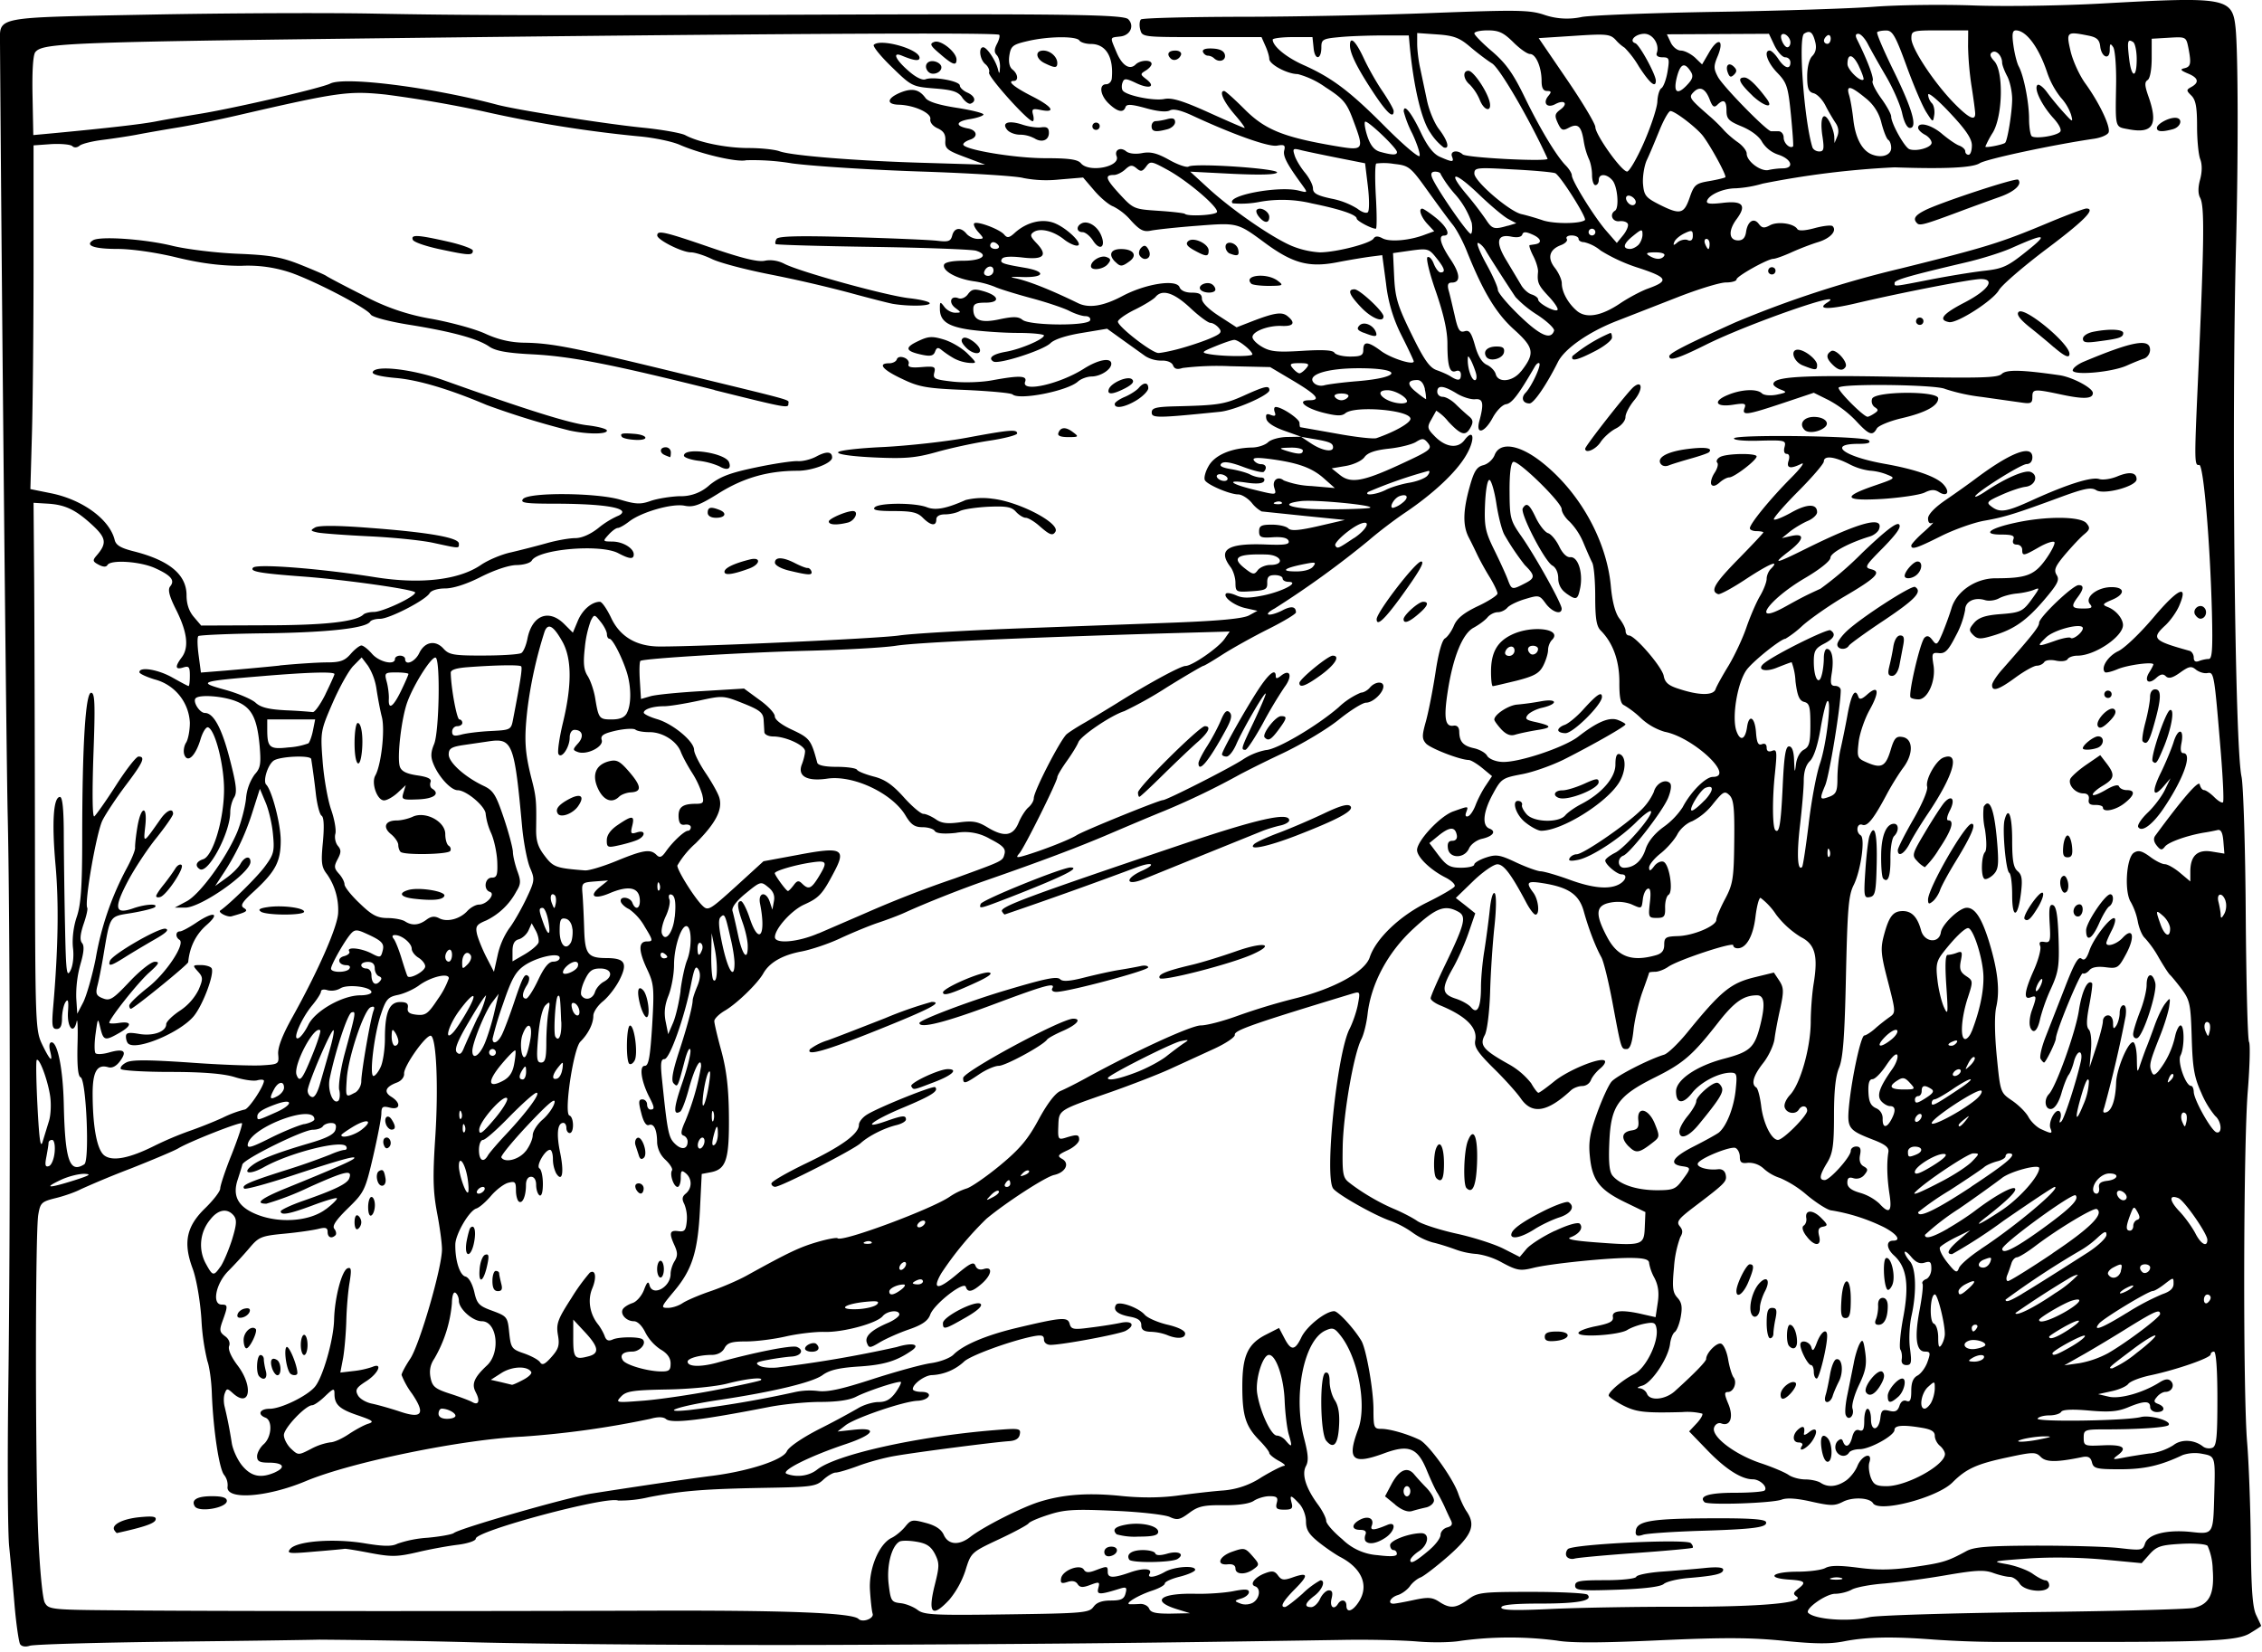 <?xml version="1.0" encoding="utf-8"?>
<svg xmlns="http://www.w3.org/2000/svg" xmlns:svg="http://www.w3.org/2000/svg" version="1.1" viewBox="0 0 178 130">
  <title>Peter Rabbit and Benjamin Bunny reach Cottontail and her children who are sitting near her feet.</title>
  <path d="M1.58 129.39c-.1-.18-.3-1.53-.43-3-.12-1.48-.32-3.6-.43-4.7-.11-1.11-.14-6.59-.07-12.17C.83 96.45.8 72.06.6 63.9.5 59.11.16 26.32 0 3.39c0-2.12-.6-2 11.77-2.24 6.04-.12 13.96-.15 17.6-.08 7.02.14 14.12.16 35.58.08 19.07-.07 23.47 0 23.83.36.51.51.17 1.27-.61 1.36-.86.1-.83 0-.32 1.22.44 1.06 1.04 1.45 1.51.99.37-.37 1.26-.4 1.26-.05 0 .14-.21.37-.47.53-.43.26-.43.3.05.67.78.6.26.81-.79.31-.8-.38-.95-.39-1.07-.06-.09.21-.08.5 0 .63.24.4 2.43.85 3.28.68.6-.12 1.45.14 3.49 1.06 1.48.67 2.75 1.22 2.82 1.22.08 0-.29-.5-.81-1.1-.86-1.01-1.2-1.81-.79-1.81.1 0 .82.65 1.62 1.45 1.59 1.59 3.03 2.18 7.06 2.87 2.36.4 2.37.37 1.45-2.09-.49-1.3-.75-1.62-2.15-2.52a6.77 6.77 0 0 0-2.19-1.04c-.81 0-2.24-.76-2.24-1.2 0-.2-.14-.66-.31-1.03l-.3-.68h-4.7c-4.63 0-4.69 0-4.84-.59-.09-.32-.06-.68.05-.8.12-.11 3.66-.2 7.87-.21 4.2 0 11-.14 15.11-.3 6.61-.25 7.6-.24 8.74.14a5.5 5.5 0 0 0 3 .17c.93-.14 5.75-.32 10.7-.4 4.95-.08 10.48-.26 12.3-.4 1.82-.14 5.33-.19 7.8-.1 2.48.09 7.06.02 10.2-.16 9.71-.54 10.17-.45 10.42 1.92.2 1.9.22 9.95.04 17-.37 13.82-.1 39.56.43 41.94.14.66.3 5.55.33 10.87.04 5.33.15 9.82.26 10 .1.16.06 1.91-.1 3.88-.35 4.32-.38 23.74-.05 27.64.13 1.53.26 5.04.29 7.8.03 3.79.14 5.22.43 5.8.2.42.38.8.38.83 0 .04-.4.3-.9.6-.98.58-3.16.68-13.92.67h-5.95a79.2 79.2 0 0 1-5.03-.19c-3.23-.25-5.28-.2-7.01.14-1.09.22-2.29.21-4.76-.04-2.59-.26-4.73-.27-9.8-.04-4.56.21-6.94.22-8.06.02a28.72 28.72 0 0 0-7.55.02c-.69.13-2.25.16-3.47.05-1.21-.1-3.88-.16-5.91-.12-16.45.26-23.98.33-39.56.39-9.82.04-22.74-.05-28.7-.2a650.9 650.9 0 0 0-12.18-.21c-.73.02-6.02.1-11.77.16-5.75.07-10.7.21-11.02.32-.34.11-.64.06-.76-.13zM68.67 127c-.07-.22-.16-1.05-.21-1.85-.11-1.67.7-3.63 1.7-4.12.32-.15.8-.55 1.07-.88.45-.56.57-.58 1.61-.3.77.2 1.23.5 1.43.95.35.78 1.2.85 2.09.15 1-.78 3.98-2.3 5.41-2.75 1.9-.6 3.9-.74 6.55-.46 1.52.15 3.03.14 4.36-.04 1.12-.15 2.72-.34 3.57-.4a6.36 6.36 0 0 0 3.02-1.04c.83-.5 1.63-.9 1.78-.9.16-.02-.05-.2-.45-.41-.4-.22-.72-.5-.72-.6 0-.12-.36-.57-.79-1.01-1.07-1.1-1.33-1.92-1.33-4.23 0-2.4.42-3.34 1.85-4.07l1.04-.53.42.8c.52 1.01.83 1 1.34-.07.41-.86 1.9-2.05 2.58-2.05.31 0 1.56 1.36 2.14 2.33.38.64.95 3.87.95 5.4 0 1.43.04 1.53.62 1.53.66 0 2.05.4 3 .86.7.33 2.63 3.01 3.05 4.23.16.47.45 1.1.65 1.39.75 1.1.45 1.86-1.39 3.5-.96.84-1.96 1.61-2.22 1.71-.26.1-.64.4-.84.69-.2.28-.63.6-.95.7-.59.18-.84.68-.35.68.14 0 .86-.13 1.6-.29 1.12-.24 1.45-.22 1.99.13.86.57 1.33.53 2.28-.17.76-.56 1.06-.6 5-.6 2.3 0 4.28.1 4.4.22.47.47-.73.7-3.68.7-2.15 0-3.1.1-3.1.31 0 .22 1.07.25 4 .11 2.2-.1 6.82-.18 10.25-.17 6.13.01 9.74-.31 8.98-.81-.28-.19-.26-.3.11-.59.7-.53.58-.66-.73-.74-1.82-.13-1.29-.61.67-.62.94 0 1.95-.13 2.24-.3.38-.2 1.13-.2 2.58-.01 1.5.2 2.67.18 4.37-.06 2.28-.33 2.62-.43 4.13-1.25.6-.33 1.73-.42 5.56-.43 2.64 0 5.59.08 6.55.2 1.65.19 1.77.17 1.94-.35.23-.75 1.7-1.12 3.6-.93 1.78.2 1.77.2 1.85-2.82.09-3.17.1-3.13-.96-3.33a3 3 0 0 0-1.52.1c-1.75.83-3 1.12-4.92 1.12-1.87 0-2.1-.06-2.22-.54-.1-.4-.3-.51-.76-.42-2.03.42-2.84.41-3.26 0-.4-.41-.6-.41-2.6.02-2.45.52-3.27.89-4.36 1.98-1.2 1.2-5.78 2.4-6.25 1.63-.27-.44-1.6-.5-2.35-.12-.66.34-.96.34-2.49 0-1.13-.26-1.94-.32-2.35-.16-.75.28-5.82.45-6.07.2-.48-.48.35-.74 2.36-.74 1.2 0 2.27-.08 2.37-.18.27-.27-.37-.88-.93-.88-.9 0-2.16-.81-3.6-2.31l-1.41-1.46.59-.63c.32-.34.52-.7.44-.77a4.9 4.9 0 0 0-1.57-.12c-3.02.08-3.63 0-4.69-.54-.6-.32-1.1-.66-1.1-.77 0-.3 1.12-1.24 2.02-1.69.9-.45 1.91-2.5 1.75-3.54-.08-.5-.2-.56-.93-.42-.47.09-1.08.31-1.38.5-.65.4-3.82.61-3.84.24-.01-.15.61-.39 1.38-.54 1.1-.22 1.39-.38 1.33-.73-.1-.51.74-.59 2.38-.2l.98.22.17-1.13c.12-.79.04-1.37-.25-1.94a3.76 3.76 0 0 1-.43-1.19c0-.27-.36-.38-1.25-.4-1.66-.05-6.53.44-7.9.79-.98.24-1.25.2-2.39-.41a5.78 5.78 0 0 0-2-.69 6.1 6.1 0 0 1-1.73-.37c-.55-.2-1.34-.45-1.76-.54a5.14 5.14 0 0 1-1.59-.78 7.5 7.5 0 0 0-1.73-.92c-1.19-.4-4.08-2.02-4.5-2.53-.72-.86.28-10.65 1.28-12.58.26-.51.56-1.39.66-1.95.18-.97.17-1-.42-.83-7.8 2.37-9.34 2.9-9.27 3.25.03.18-.74.7-1.72 1.14l-3.38 1.55c-.87.4-3 1.23-4.71 1.83-4.13 1.44-4.03 1.37-4.08 2.67-.04 1.01 0 1.08.54.92.95-.3 1.1-.27 1.1.14 0 .22-.4.6-.9.83-.78.36-.84.46-.45.68.64.35.28 1.07-.62 1.27-.69.15-3.81 2.18-5.33 3.45a25.9 25.9 0 0 0-3.55 4.29c-.75 1.3-.27 1.34 1.2.1 1.08-.91 1.36-1.04 1.49-.7.1.27.34.36.66.26.73-.23.63.46-.17 1.16-.75.65-1.1.72-1.25.24-.16-.47-2.5 1.36-2.8 2.19-.17.48-.62.8-1.66 1.16-.79.27-1.82.73-2.29 1.01-.8.48-.87.48-1.03.06-.2-.51.33-1.02 1.7-1.6.47-.21.85-.5.85-.64 0-.4-.95-.3-1.31.13-.47.57-3.14 1.29-4.6 1.24-.7-.02-2.05.14-2.99.35-.94.22-2.36.4-3.14.4-1.16 0-1.49.1-1.72.53-.17.33-.55.53-1 .53-.94 0-1.9.27-1.9.53 0 .4.97.44 2.25.1 3.03-.84 5.94-1.41 6.34-1.26.6.24.35.71-.4.76-.36.02-1.18.13-1.82.25-.97.17-1.1.26-.7.48.26.14.96.2 1.56.11a95.13 95.13 0 0 0 9.23-1.59c1.2-.37 1.88-.22 1.2.26-1.2.84-2.18 1.14-4.13 1.27-1.6.1-2.36.28-2.9.67-.77.58-3.92 1.33-8.12 1.96-3.17.47-4.9 1.06-2.38.8a85.5 85.5 0 0 0 8.25-1.4 5.49 5.49 0 0 1 1.88-.1c.77.1 1.88-.15 4.31-.94 1.8-.58 3.86-1.15 4.57-1.25.72-.1 1.51-.4 1.78-.67.76-.76 2.5-1.5 4.83-2.07 3.7-.88 4.16-.92 4.31-.36.12.44.3.48 1.63.3.83-.1 1.9-.27 2.37-.37.94-.21 1.2.2.4.63-.5.26-4.98 1.1-5.9 1.1-.3 0-.52-.18-.52-.42 0-.33-.18-.38-.86-.25-1.83.37-5.01 1.54-5.44 2a4 4 0 0 1-2.5 1.05c-.56 0-1.52.69-1.52 1.1 0 .12.3.22.68.22.96 0 .67.65-.3.7-1.1.04-4.89 1.34-5.66 1.92l-.64.5 1.2-.13c2-.23 1.74.34-.5 1.1-2.94.98-5.25 2.15-4.7 2.36.8.3 1.76.17 2.4-.34 1.52-1.19 7.91-2.61 13.96-3.1 1.94-.16 2.07-.14 1.98.33-.06.34-.34.51-.88.54-1.16.08-7.16.85-8.94 1.16-.84.14-2.15.5-2.91.79-.76.28-1.55.52-1.76.52-.2 0-.65.26-.98.57-.56.52-.93.57-4.52.63-4.82.09-6.5.22-9.17.73a9.6 9.6 0 0 1-2.45.27c-.94-.36-11.2 2.39-11.2 3 0 .17-.62.38-1.4.48-.76.09-2.2.35-3.2.59-1.6.37-2.05.37-3.7.06-1.04-.2-1.95-.35-2.02-.33-.08.02-1.15.12-2.38.22-2 .18-2.2.15-1.9-.21.51-.62 3.39-.84 5.81-.45 1.55.26 2.2.26 2.62.04a9.08 9.08 0 0 1 2.37-.47c1-.09 1.93-.26 2.07-.37.48-.38 8.95-2.81 10.85-3.11 3.19-.5 7.6-1.16 9.53-1.4 2.9-.38 5.54-1.25 5.83-1.93.15-.33 1.18-1.04 2.5-1.72a64.82 64.82 0 0 0 3.08-1.65c.45-.28 1.19-.5 1.63-.5.6 0 .96-.21 1.38-.8.3-.44.47-.8.35-.79-.45 0-2.7.76-3.49 1.17-.52.27-1.5.41-2.81.41-1.1 0-2.93.18-4.05.4-5.38 1.05-7.66 1.32-8.1.95-.21-.18-.64-.19-1.23-.02a72.75 72.75 0 0 1-10.04 1.4c-4.79.22-13.48 2-17.07 3.5-3.1 1.3-6.35 1.51-6.16.42a1.3 1.3 0 0 0-.27-.9c-.4-.47-.86-3.58-.97-6.4-.03-1.03-.2-2.17-.35-2.56a17.6 17.6 0 0 1-.47-3.3c-.1-1.49-.4-3.22-.7-4.01-.75-2.03-.48-3.31 1.02-4.75.63-.62 1.16-1.3 1.16-1.53 0-.22.4-1.44.91-2.7.5-1.27.86-2.36.8-2.43-.14-.13-4.15 1.45-5.02 1.98-.3.18-1.96.88-3.7 1.57a73.3 73.3 0 0 0-3.96 1.64c-.43.23-1.32.54-1.98.7-1.12.28-1.21.37-1.37 1.32-.24 1.5-.24 19.67 0 25.18.11 2.63.34 5.02.51 5.33.3.54.5.57 5.53.61 6.57.07 25.8.08 41.88.03 11-.04 16.15.17 16.63.65.31.31 1.23-.03 1.11-.41zm55.28-2.21c0-.37.36-.43 2.36-.43 1.34 0 2.4-.12 2.45-.27.05-.14.92-.32 1.94-.4 1.02-.07 2.54-.2 3.37-.28 1.01-.11 1.53-.07 1.53.12 0 .33-.6.48-2.74.66-.84.07-1.72.28-1.94.47-.26.22-1.57.38-3.69.45-2.89.1-3.28.05-3.28-.32zm-.67-2.3c-.1-.16-.05-.42.1-.58.4-.39 9.32-.82 9.67-.47.14.14.2.3.15.37-.07.05-2.08.24-4.48.41-2.4.17-4.57.37-4.81.44-.24.07-.52 0-.63-.17zm5.44-1.93c0-.84 1.07-1.04 5.65-1.07 3.26-.02 4.51.06 4.6.29.14.43-.96.57-5.36.7-2.04.07-3.97.2-4.3.3-.45.15-.6.1-.6-.22zM9 120.43c-.27-.43.65-.9 2-1.03 1.05-.1 1.33-.05 1.24.22-.1.28-.91.56-3.04 1.03-.03 0-.12-.1-.2-.22zm6.33-1.88c-.31-.51.17-.8 1.34-.8.82 0 1.18.11 1.18.37 0 .55-2.2.93-2.52.43zm48.02-12.41c0-.3.7-.58.9-.36.32.31.15.6-.37.6-.29 0-.53-.11-.53-.24zm58.21-.94c0-.3.27-.41.95-.41 1.2 0 1.1.62-.1.74-.63.06-.85-.02-.85-.33zm-29.76-.15a4.1 4.1 0 0 0-1.26-.24c-.53-.02-.73-.16-.73-.52s-.25-.55-.91-.67c-.96-.18-1.34-.51-1.08-.93.2-.34 1.75.2 2.26.78.22.25 1.02.6 1.78.78.86.2 1.4.47 1.4.7 0 .4-.65.45-1.46.1zm-17.6-.92c0-.52 2.62-1.85 2.97-1.51.16.16-.27.55-1.2 1.08-1.64.94-1.77.97-1.77.43zm72.9 23.14c.58-.14 6.35-.32 12.83-.4 6.47-.07 12.19-.22 12.7-.33 1.24-.28 1.64-1.1 1.49-3.06a4.8 4.8 0 0 0-.4-1.82c-.14-.15-1.07-.22-2.1-.16-1.58.09-1.91.2-2.46.81l-.63.71-3.06-.29c-1.9-.17-4.17-.2-5.96-.07-2.76.2-2.83.22-1.59.44.72.13 1.63.47 2.03.75.4.29.85.52 1.01.52.16 0 .29.18.29.4 0 .63-1.9.52-2.32-.14-.18-.29-.53-.53-.77-.53-.25 0-.84-.14-1.31-.31-.71-.26-1.4-.22-3.73.18a67.4 67.4 0 0 1-4.83.65c-1.1.08-2.25.3-2.57.48-.32.18-.91.33-1.32.33-.73.01-2.4 1.2-2.11 1.5.53.53 3.24.72 4.8.34zm-61.05-.81c.24-.35.67-.5 1.37-.5.8 0 1.04-.12 1.15-.56.13-.47.06-.53-.43-.38-1.63.51-1.86.5-1.71-.05.13-.49.07-.5-.63-.24-.6.23-.82.21-1-.06-.14-.23-.42-.3-.8-.17-.47.15-.57.1-.5-.3.13-.63 1.5-1.14 1.79-.67.15.24.38.26.92.05.93-.35.96-.35.96.13 0 .49.43.5 1.75.04 1.05-.37 1.8-.32 1.54.11-.22.36.45.28 1.2-.15.73-.42 2.39-.54 2.39-.17 0 .13-.54.37-1.2.54-.65.16-1.19.4-1.19.54 0 .13-.44.38-.99.56-1.07.35-2.2 1.02-1.78 1.07.14.01.51 0 .82-.02.31-.02.63.15.72.37.12.31.53.4 1.69.39l1.53-.03-1.04-.32c-2.09-.65-1.3-1.28 1.5-1.21.91.02 2.22-.07 2.91-.2.95-.19 1.26-.17 1.26.07 0 .18-.27.4-.6.5-.57.18-.57.2-.06.4.3.12.72.08.99-.08.53-.33.62-1.13.15-1.28-.45-.15-.01-.73.8-1.03.55-.21.75-.18 1.01.18.27.37.46.4 1.18.14 1.21-.42 1.25-.17.14.94-.92.93-1.2 1.42-.77 1.4.11 0 .73-.47 1.38-1.05a6.54 6.54 0 0 1 1.4-1.05c.44 0 .16.74-.46 1.21-.75.57-.85.9-.26.9.22 0 .54-.3.7-.66.17-.36.48-.66.69-.66.27 0 .33.18.21.66-.16.65.19.92.51.4.25-.4.66-.32.66.13 0 .58.44.49.91-.19.92-1.3.36-2.73-1.44-3.65-.36-.2-1.1-.7-1.65-1.14-.77-.62-1-.98-1-1.63 0-.47-.23-1.08-.53-1.4-.67-.72-.77-.73-.6-.06.12.44.01.53-.58.53-.6 0-.7-.1-.59-.53.12-.43.01-.53-.57-.53-.39 0-.94.17-1.23.36-.33.23-1.21.36-2.38.35-1.56-.02-2 .08-2.7.6-.74.55-.95.6-1.55.32-.38-.17-2.34-.4-4.36-.48-3.07-.14-3.9-.1-5.13.3-.8.25-1.53.56-1.61.69-.08.12-1.13.69-2.33 1.25-2.19 1.03-2.2 1.04-2.64 2.46a7.1 7.1 0 0 1-1.26 2.29c-1.37 1.47-1.72 1.1-1.14-1.2.36-1.44.36-1.68 0-2.4-.32-.6-.66-.83-1.47-.96-.58-.1-1.18-.1-1.33 0-.63.38-1.01 1.92-.84 3.34.16 1.33.22 1.42.95 1.5.43.05 1.03.3 1.34.54.5.38 1.3.42 7.02.34 6-.08 6.48-.12 6.81-.6zm11.17-3.02c0-.25-.22-.37-.6-.33-.96.1-.7-.64.37-1 .91-.32 1-.3 1.56.34.57.65.57.7.11 1.03-.64.48-1.44.45-1.44-.04zm-8.36-.7c-.26-.43.2-.75 1.08-.75.49 0 .93.12.97.26.06.17.4.18.95.02.87-.25 1.41.03.8.42-.46.29-3.62.33-3.8.05zm-1.96-.6c0-.25.23-.42.55-.42.65 0 .56.62-.1.75-.27.05-.45-.09-.45-.33zm.97-1.39c-.37-.37-.14-.6.73-.76 1.17-.22 2.54.08 2.54.56 0 .28-.4.38-1.55.38a5.2 5.2 0 0 1-1.72-.18zm57.05 3.44a1.52 1.52 0 0 0-.8 0c-.25.06-.1.12.33.13.44 0 .65-.05.47-.13zm-32.4-2.25c.47-.4.84-.91.84-1.15 0-.24.23-.5.51-.58.38-.1.46-.25.3-.57-.12-.24-.35-.73-.51-1.1-.17-.36-.41-.83-.55-1.05-.15-.22-.52-1.02-.83-1.77-.73-1.79-1.42-2.06-3.35-1.35-2.52.93-2.96.52-2.05-1.9.7-1.9-.02-5.67-1.42-7.4-.45-.57-.6-.61-1.16-.36-1.7.77-2.56 5.12-1.68 8.48.33 1.27.37 1.79.14 2.2-.34.65 0 1.74.99 3.07.34.47.61 1.02.61 1.23 0 .22.57.87 1.27 1.45a4.38 4.38 0 0 0 2.77 1.25c1.06.13 1.52.1 1.52-.1 0-.17-.12-.3-.26-.3-.15 0-.27-.18-.27-.39 0-.37 1.47-.93 2.45-.94.7 0 .57.93-.2 1.43-.36.24-.66.56-.66.7 0 .34.43.1 1.55-.85zm-5.05-.64c-.09-.09-.1-.33-.02-.53.1-.25-.04-.37-.41-.37-.7 0-.72-.43-.02-.8.64-.34 1.14-.1.93.46-.16.4.15.4 1.24-.06.73-.3.58.53-.19 1.03-.67.44-1.26.54-1.53.27zm2.32-2.89-.8-.65.53-1c.6-1.1 1.24-1.37 1.77-.72.2.24.62.71.95 1.04.32.33.6.78.6 1 0 .22-.28.47-.6.55-.33.07-.84.2-1.13.29-.34.1-.81-.08-1.32-.5zm1.19-1.05c0-.22-.12-.4-.27-.4-.14 0-.26.18-.26.4 0 .21.12.4.26.4.15 0 .27-.19.27-.4zm-6.62-3.98c-.48-.58-.53-5.19-.06-5.35.22-.07.33.17.33.71 0 .46.18 1.11.41 1.46.28.42.39 1.09.33 2.02-.08 1.47-.43 1.86-1.01 1.16zm40.86 3.17c.35-.23.78-.76.95-1.2.36-.85 1.2-1.11.94-.28-.1.27-.04.8.1 1.2.22.57.43.69 1.25.69 1.59 0 4.59-1.65 4.59-2.53 0-.17-.18-.47-.4-.65-.22-.18-.4-.53-.4-.79 0-.33-.28-.5-.99-.62-1.52-.26-2.18-.2-2.18.16 0 .45-1.94 1.52-2.75 1.52-.36 0-.73.12-.82.26-.26.42-.85.31-1.04-.17-.1-.25-.03-.57.14-.73.22-.2.34-.2.42.04.2.55.54.38.72-.35.12-.46.3-.64.56-.54.3.11.39-.07.39-.77 0-.5.12-.92.26-.92.15 0 .27.37.27.82 0 1.01.62.92.74-.11.07-.6.18-.68.7-.55.47.12.66.02.8-.39.1-.33.31-.48.55-.39.29.12.38-.08.38-.8 0-.65.15-1.02.5-1.2.28-.16.63-.64.78-1.08.25-.7.22-.8-.2-.8-.7 0-.84-1.11-.42-3.3.19-1.02.3-1.94.22-2.05-.06-.11.07-.28.3-.36.22-.1.4-.45.4-.81 0-.54-.09-.62-.53-.48-.37.12-.69-.02-1.05-.45-.28-.34-.51-.5-.52-.37 0 .13.18.45.4.7.5.54.55 2.47.14 4.3-.16.7-.22 1.87-.12 2.58.15 1.12.1 1.3-.28 1.3-.28 0-.42-.17-.37-.46.04-.25 0-.6-.11-.76-.1-.17 0-1.34.24-2.6.47-2.54.25-3.91-.74-4.81-.6-.54-.64-1.16-.07-1.16.66 0 .32-.51-.7-1.05a14.68 14.68 0 0 0-4.14-1.33c-.26 0-1.13-.54-1.93-1.2a8.27 8.27 0 0 0-2.12-1.35 3.54 3.54 0 0 1-1.27-.72 1.73 1.73 0 0 0-1.26-.48c-.5.07-.64-.03-.64-.47 0-.3-.16-.62-.35-.7-.4-.14-2.68.77-2.94 1.19-.19.3.72.59 1.56.49.33-.04.56.12.62.44.1.53-.02.65-2.55 2.57-1.18.9-1.35 1.13-1.07 1.47.25.3.26.51.04.87a8.61 8.61 0 0 0-.49 2.36c-.15 1.59-.11 1.98.27 2.4.34.37.4.73.26 1.5-.1.57-.32 1.1-.47 1.2-.15.1-.32.52-.37.93-.14 1.13-1.44 3.08-2.19 3.29-.36.1-.46.2-.22.2.24.02.5.21.59.43.22.6 1.45.48 2.2-.2 1.55-1.4 2.46-2.34 2.46-2.53 0-.47.84-1.33 1.18-1.2.2.07.45.63.55 1.24.1.6.3 1.24.42 1.4.31.39.02 1.16-.44 1.16-.3 0-.28.18.04.95.43 1.03.14 1.8-.57 1.52-.21-.08-.46.06-.55.31-.27.69 1.56 2.1 3.6 2.8.95.31 1.96.74 2.25.94.28.2.88.36 1.32.36.44 0 .98.12 1.2.26.57.38 1.25.33 1.96-.14zm-1.85-2.36c-.19-1.03 0-1.46.43-1.03.4.4.44 1.74.07 1.87-.2.07-.39-.27-.5-.84zm-1.57-.4c.1-.15-.02-.27-.25-.27-.52 0-.53-.63-.01-1.06.37-.3.52-.18.41.38-.02.13.14.08.37-.1.62-.52.8-.13.3.64-.4.61-1.19 1-.82.4zm3.44-2.44c-.08-.2-.01-.94.15-1.67l.48-2.38c.1-.58.32-1.28.47-1.55.23-.41.3-.3.44.7.13.95.03 1.46-.5 2.56-.36.76-.6 1.6-.5 1.86.17.56-.34 1.01-.54.48zm-1.6-1.5c.1-.28.25-1.02.36-1.64.1-.62.32-1.18.48-1.23.48-.16.62.95.23 1.73-.2.39-.43.92-.5 1.17-.08.26-.27.46-.43.46-.17 0-.22-.21-.13-.5zm4.91 0c0-.45.76-1.36 1.14-1.36.38 0 .16 1-.3 1.42-.63.56-.84.55-.84-.05zm-8.42-.2c.1-.52.9-1.08 1.17-.82.21.21-.63 1.25-1.01 1.25-.14 0-.2-.2-.16-.44zm6.71-.08c-.26-.42.96-1.93 1.3-1.6.19.2.15.49-.12.97-.44.78-.92 1.04-1.18.63zm-4.11-1.6c0-.3-.1-.54-.22-.54-.23 0-.84-1.15-.84-1.6 0-.45.75-.26.87.21.09.35.2.25.44-.4.33-.86.8-1.16.8-.5 0 .84-.62 3.35-.82 3.35-.13 0-.23-.24-.23-.53zm-1.94-2.04c-.26-.26-.21-1.67.06-1.67.29 0 .56.65.56 1.34 0 .51-.3.67-.62.33zm-1.77-1.8c0-.93.1-1.2.43-1.2.35 0 .4.18.27.83-.1.46-.17 1-.17 1.2 0 .2-.12.36-.26.36-.15 0-.27-.54-.27-1.2zm8.61-.33c.1-.26.18-.74.16-1.06-.02-.37.12-.6.37-.6.24 0 .39.25.39.64 0 .93-.27 1.48-.72 1.48-.27 0-.34-.14-.2-.46zm-9.83-.45c-.2-.56.11-1.76.62-2.33.61-.68.93-.28.47.6-.22.42-.4 1-.4 1.29 0 .67-.48.98-.69.44zm7.1-.99c.11-1.96.74-2.05.74-.1 0 1.15-.09 1.47-.41 1.47-.33 0-.4-.27-.33-1.37zm-8.26-.76c0-.54.78-2.1 1.05-2.1.37 0 .35.29-.12 1.42-.38.9-.93 1.3-.93.68zm11.85-.14c-.28-.46-.34-2.36-.07-2.45.41-.13.78 1.47.48 2.13-.14.31-.33.46-.4.32zm-6.36-4.2c-.29-.4-.36-.7-.19-.81.15-.1.24-.36.2-.58-.12-.67.5-.69 1.16-.03.54.54.56.62.15.7-.34.06-.42.25-.3.73.22.85-.4.84-1.02-.02zm-120.47 18.6c.87-.4.62-.75-.52-.75-.71 0-.91-.11-.91-.5 0-.26.23-.7.53-.96.62-.56.7-1.86.13-2.08-.66-.25-.45-.7.33-.7.88 0 2.91-.98 3.55-1.72.63-.73 1.48-3.7 1.52-5.29.04-1.72.61-3.9 1.07-4.05.29-.1.31.13.14 1.17-.12.71-.23 2.07-.25 3.01-.03.95-.14 2.24-.25 2.88l-.22 1.15 1.03-.12a6.86 6.86 0 0 0 1.48-.32c.86-.38.5.5-.47 1.12-.78.5-.89.68-.66 1.1.14.28.65.58 1.13.67.47.1 1.42.37 2.12.6 1.8.62 2.1.22 1.02-1.38a6.35 6.35 0 0 1-.83-1.48c0-.14.31-.72.69-1.29.74-1.13 2.49-7.15 2.49-8.6 0-.49-.18-1.81-.4-2.94-.3-1.63-.33-2.77-.14-5.7.28-4.1.1-8.18-.36-8.17-.44.02-2.12 2.42-2.08 2.98.02.28-.22.58-.58.71-.9.34-1.04.74-.42 1.12.78.49.7 1.06-.12.85-.57-.14-.66-.08-.67.46 0 .34-.3 1.87-.65 3.39-.62 2.66-.7 2.82-1.98 4.07-.96.94-1.26 1.4-1.07 1.62.14.18.18.4.09.5-.31.3-.62.18-.62-.26 0-.33-.16-.38-.72-.24-.4.1-1.61.28-2.69.38-1.8.17-2.01.26-2.72 1.1-.42.5-1.18 1.33-1.69 1.84-.99 1-1.3 2.64-.51 2.64.48 0 .49.11.08 1.24-.28.77-.26.92.17 1.24.3.21.43.52.33.78-.1.27.16.87.69 1.56 1.24 1.66.94 3.35-.39 2.16-.44-.4-.49-.4-.64 0-.1.24-.1.7-.02 1.03.2.82.39 1.74.57 2.9.09.54.46 1.34.83 1.78.72.86 1.48 1 2.6.5zm-1.26-7.54c-.28-.28-.2-1.68.1-1.68.14 0 .26.15.26.33 0 .18.07.6.16.93.15.56-.14.8-.52.42zm1.01-.64c-.2-.63-.03-.91.39-.65.34.21.37 1.2.03 1.2-.13 0-.32-.25-.42-.55zm1.38.35c-.3-.5-.45-1.88-.24-2.02.2-.12.85 1.45.85 2.05 0 .23-.47.21-.61-.03zm.88-2.18c0-.44.12-.8.26-.8.15 0 .27.36.27.8 0 .43-.12.79-.27.79-.14 0-.26-.36-.26-.8zm-4.5-.4c0-.62.63-1.18.95-.86.18.18-.46 1.52-.73 1.52-.12 0-.22-.3-.22-.67zm-.47-2.03c.06-.2.33-.4.59-.44.3-.06.43.03.35.26-.07.2-.33.4-.59.45-.3.06-.43-.04-.35-.27zm9.2-7.23c0-.4.11-.62.26-.53.15.09.27.33.27.53s-.12.44-.27.53c-.15.1-.26-.14-.26-.53zM28.97 95c0-.44.12-.8.26-.8.15 0 .27.29.27.64 0 .36-.12.72-.27.81-.15.1-.26-.17-.26-.65zm.72-2.12c-.08-.3-.03-.6.11-.7.32-.2.42-.1.53.53.13.69-.47.85-.64.17zm.52-2.76c-.09-.22-.05-.47.07-.55.35-.22.64.4.34.7-.17.17-.31.12-.41-.15zm.17-1.63c-.21-.55.15-.86.45-.37.32.5.32.78-.02.78-.15 0-.34-.18-.43-.4zm138.82 25.9a4.58 4.58 0 0 0 1.82-.65c.63-.5 1.64-.45 2.34.1.18.14.5.19.73.1.33-.12.4-.8.4-3.86 0-2.3-.1-3.71-.27-3.71-.14 0-.26.1-.26.22 0 .28-2.72 1.22-4.76 1.65-.8.17-1.57.47-1.72.67-.15.2-.74.46-1.33.58l-1.05.23.86.2c.88.2 2.7-.32 3.98-1.13.43-.27.69-.3.89-.1.33.33.07.85-.43.85-.19 0-.5.18-.67.4-.27.31-.25.42.1.55.6.23.53.64-.1.64-.3 0-.53-.18-.53-.4 0-.5-.48-.5-1.75.03-.8.33-1.47.39-3.05.25-1.33-.12-2.1-.08-2.2.1-.1.16-.52.28-.94.28-.42 0-.83.11-.92.25-.17.28 6.96.18 8.13-.12.74-.19 2.48.32 2.17.64-.19.18-2.34.33-4.92.33-1.68 0-1.75.03-1.75.66s.07.66 1.42.6c1.63-.08 2.05.16 1.3.74-.5.38-.48.4.4.23.5-.1 1.45-.25 2.1-.34zM26 113.51c.28 0 .92-.29 1.44-.64.51-.34 1.2-.72 1.53-.82.5-.16.39-.25-.8-.66-1.46-.49-1.85-.85-1.85-1.7 0-.46-.08-.44-.75.2-.4.39-.86.7-1 .7-.52 0-2.23 1.8-2.23 2.35 0 .3.26.79.57 1.08.56.52.57.52 1.58 0a4.69 4.69 0 0 1 1.51-.51zm75.42-.6c-.14-.47-.29-1.69-.33-2.7-.07-1.8-.68-3.58-1.23-3.58-.5 0-1.1 1.95-.93 3.03.23 1.46 1.1 3.32 1.55 3.32.2 0 .53.18.7.4.49.58.53.5.24-.47zm59.17.35c.89-.18.93-.22.26-.22-.43 0-1.15.1-1.58.2-1.1.28-.02.3 1.32.02zm-124.75-1.84c0-.24-.62-.56-1.08-.56-.14 0-.25.18-.25.4 0 .25.25.4.67.4.36 0 .66-.1.66-.24zm116.14-1.07c.15-.28.27-.77.27-1.1 0-.57-.01-.57-.53-.1-.54.48-.73 1.71-.27 1.71.14 0 .38-.23.53-.5zm-114.55-.8c-.34-.63-.11-1.16.9-2.1 1.08-1.02.79-3.47-.42-3.47-.71 0-1.8-.97-1.8-1.61 0-.26-.13-.54-.27-.63-.16-.1-.27.24-.28.84a10.37 10.37 0 0 1-1.38 4.34c-.32.47-.41.94-.3 1.5.14.7.35.88 1.52 1.26.75.24 1.54.54 1.76.66.51.3.64-.1.27-.78zm18.76-.13c1.95-.37 3.61-.74 3.68-.8.27-.27-1.11-.13-2.65.27-.9.23-2.92.43-4.72.46-2.7.05-3.22.13-3.62.55-.46.49-.42.5 1.64.34 1.17-.08 3.72-.45 5.67-.82zm-15.04-.82c.43-.22.73-.5.65-.63-.3-.49-1.48-.45-2.32.07l-.86.55.79.18.87.21c.05.02.44-.15.87-.38zm11.62-1.3c0-.43-.26-.8-.79-1.1a3.62 3.62 0 0 1-1.2-1.34c-.25-.52-.61-.88-.9-.88-.6 0-1.11-.57-.86-.96.1-.16.44-.37.75-.47.32-.1.72-.56.9-1.02.24-.64.35-.74.44-.39.23.93 1.66.17 1.66-.88 0-.29.14-.74.32-1.02.24-.4.24-.66 0-1.2-.46-1-.4-1.24.28-1.15.5.07.6-.06.67-.76a2.88 2.88 0 0 0-.19-1.37c-.2-.38-.18-.59.12-.83.5-.42.5-1.17 0-1.59-.34-.28-.4-.22-.4.37 0 .38-.12.7-.25.7-.3 0-.64-.98-.44-1.3.08-.12-.16-.5-.51-.83a2.03 2.03 0 0 1-.66-1.34c0-1.02-.25-1.56-.65-1.4-.21.08-.43-.25-.6-.95-.23-.87-.21-1.07.09-1.07.2 0 .37.18.37.4 0 .22.12.4.26.4.35 0 .34-.16-.1-1.01-.62-1.22-.8-2.43-.34-2.43.3 0 .42-.65.58-3.18.17-2.9.14-3.27-.37-4.36-.72-1.52-.73-2.25-.04-2.25.5 0 .49-.07-.17-1.15a4.24 4.24 0 0 0-1.23-1.39c-.3-.13-.59-.4-.65-.57-.15-.48.72-.41.9.06.26.68.67.44.58-.33-.1-.9-.93-1.03-2.4-.4-1.2.5-1.63.22-.74-.5l.65-.52-1.05.08c-1.01.08-1.04.1-.96 1.01.04.51.1 1.74.13 2.72.06 2.01.28 2.3 1.79 2.3 1.41.01 1.65.4 1 1.7-.3.6-.89 1.36-1.31 1.7-.42.34-.76.85-.76 1.14 0 .63-.4 1.42-1.02 2.04-.55.55-1.31 5.66-.86 5.81.36.12.38 1.38.02 1.38-.14 0-.26-.18-.26-.4 0-.22-.1-.4-.24-.4-.47 0-.56.89-.24 2.4.31 1.54.15 2.32-.33 1.56a2.57 2.57 0 0 1-.25-1.11c0-.4-.1-.73-.23-.73-.4 0-1.12 1.28-.83 1.46.15.09.27.64.27 1.22 0 .64-.1 1-.27.9-.14-.1-.26-.46-.26-.82 0-.4-.16-.64-.4-.64-.24 0-.4.24-.4.64 0 .86-.26 1.5-.55 1.32-.13-.08-.24-.48-.24-.9 0-.66-.07-.73-.63-.58-.34.1-.94.56-1.33 1.02-.4.47-.91.92-1.16 1-.57.18-1.65 2.04-1.65 2.84-.02 1.24.35 2.4.79 2.51.27.07.54.55.7 1.2.21.95.37 1.12 1.43 1.5 1.15.43 1.2.48 1.32 1.72.13 1.2.19 1.3 1.16 1.63.57.2 1.14.5 1.27.7.17.26.38.17.9-.42.56-.63.65-.93.5-1.75-.14-.86-.01-1.22 1.05-2.86a15.44 15.44 0 0 1 1.46-2.02c.45-.29.56.36.2 1.23-.39.91-.2 2.04.47 2.86.17.22.4.62.5.89.12.35.3.43.63.28.5-.23 2.15-.23 2.37 0 .32.31-.23.95-.83.95-.72 0-1.01.27-.73.69.24.36 1.83.83 2.9.87.73.02.85-.07.85-.62zm-14.02-6.5c0-.43.12-.78.26-.78.15 0 .27.08.27.2 0 .1.08.46.16.79.12.44.05.6-.26.6-.3 0-.43-.25-.43-.8zm-1.01-.9c.04-.57.24-1.09.44-1.15.28-.1.32.08.17.77-.28 1.35-.71 1.62-.61.38zm13.97-.02c0-.36.12-.66.27-.66.14 0 .26.3.26.66 0 .37-.12.66-.26.66-.15 0-.27-.3-.27-.66zm-15-2.15c.1-.52.23-1.02.3-1.1.32-.32.47.24.3 1.12-.24 1.27-.8 1.25-.6-.02zm13.32-4.2c-.1-.24 0-.4.24-.4a.4.4 0 0 1 .38.4c0 .22-.1.4-.23.4s-.3-.18-.4-.4zm.24-2.6-.27-.83c-.06-.21 0-.46.14-.54.37-.23.87 1.21.53 1.55-.18.17-.31.12-.4-.18zm-.76-7.22c-.27-.28-.22-3 .07-3 .35 0 .64 2.24.36 2.75-.13.24-.32.35-.43.25zm.87-4.62c-.29-1.09-.18-1.61.24-1.15.35.38.57 1.93.3 2.1-.13.08-.37-.34-.54-.95zm117.76 27.38c.88-.67 1.54-1.29 1.47-1.36-.08-.08-.83.37-1.67 1-2.05 1.54-2.09 1.58-1.72 1.58a8.4 8.4 0 0 0 1.92-1.22zm-2.26.03c1.49-.86 4.1-2.83 4.1-3.09 0-.4-.4-.23-2.4 1-1.08.68-2.68 1.64-3.55 2.14l-1.59.9 1.2-.17a7.6 7.6 0 0 0 2.24-.78zm-9.79.4c.2-.34-.4-.34-.93 0-.32.2-.28.25.19.26.32 0 .65-.12.74-.27zm-109.74-.17c.84-.23.75-.74-.32-1.89l-.92-.99v1.35c-.01 1.7.1 1.84 1.24 1.53zm116.68-.78c.65-.38 1.1-.75 1.03-.83-.14-.14-2.55 1.17-2.55 1.39 0 .24.38.1 1.52-.56zm-6.8-.11c0-.26-.83-.48-1.26-.34-.71.24-.33.77.46.66.44-.07.8-.21.8-.32zm-3.19-.85c.01-.83-.56-3.12-.78-3.12-.38 0-.46 2.16-.08 2.3.19.08.34.56.34 1.1 0 .72.07.86.26.57.14-.22.26-.6.26-.85zm9.64-.28c1.34-.86 1.17-1.07-.24-.29-.65.37-1.19.72-1.19.78 0 .26.56.07 1.43-.49zm-7.12-.2c.1-.14.04-.26-.12-.26-.15 0-.28.12-.28.26 0 .15.06.27.12.27.07 0 .2-.12.28-.27zm11.8-1.18a19.28 19.28 0 0 1 2.8-1.48c.6-.2.88-.45.88-.82 0-.52 0-.52-.7.02-.38.3-.8.55-.93.55-.35 0-3.88 2.14-4.23 2.56-.55.67.23.37 2.17-.83zm-4.95-.03c1.28-.72 1.64-1.25.63-.94-.64.2-2.58 1.34-2.58 1.52 0 .29.85.03 1.95-.58zm-.7-1.52a8.93 8.93 0 0 0 1.8-1.44c-.05-.05-.38.07-.72.28a71.74 71.74 0 0 0-4.19 2.71c0 .31 1.52-.45 3.11-1.55zm-92.7.88c.23-.26.02-.3-.98-.2-1.7.19-2.13.63-.55.57.67-.03 1.35-.2 1.52-.37zm-15.29-.11c.3-.2 1.27-.62 2.15-.92.89-.3 2.2-.86 2.9-1.25 3.29-1.82 4.16-2.23 5.53-2.63.81-.24 1.54-.37 1.61-.3.33.34 7.45-2.31 8.84-3.28a5.2 5.2 0 0 1 1.32-.64c.35-.1 1.54-.92 2.63-1.82 1.57-1.3 2.2-2.06 3.04-3.62.68-1.25 1.3-2.06 1.71-2.23.36-.15 1.25-.6 1.98-1 3.84-2.11 8.3-4.16 9.06-4.16.47 0 1.77-.34 2.91-.76a49.42 49.42 0 0 1 4.45-1.35c3.1-.76 5.56-2.1 5.94-3.26.48-1.45 2.35-3.25 4.51-4.31 1.1-.54 2.06-1.1 2.16-1.25.1-.14-.23-.47-.73-.72-1.18-.6-2.21-1.6-2.22-2.15 0-.73 1.83-2.7 2.87-3.05 1.21-.43 1.18-.43 1 .07-.1.26-.05.38.14.32.18-.06.44-.46.6-.89.16-.42.51-1.11.79-1.52l.5-.75-.76-.63c-.43-.35-.91-.64-1.08-.64-.72-.02-3.02-.92-3.36-1.3-.32-.37-.32-.62 0-1.75.2-.73.54-2.45.75-3.82.23-1.55.52-2.58.75-2.7.2-.12.52-.57.7-1 .23-.56.76-1 1.87-1.53.86-.4 1.56-.86 1.56-1 0-.15-.28-.75-.64-1.33-.36-.58-.78-1.36-.95-1.72-.17-.36-.47-.98-.67-1.36-.48-.93-.46-2.1.07-3.99.34-1.23.56-1.57 1.07-1.7.36-.09.75-.44.89-.79.4-1.06 1.88-.86 3.62.48 3.03 2.34 5.2 6.2 5.53 9.84.11 1.22.35 2.1.66 2.52.27.34.5.79.5.99 0 .2.11.36.26.36.48 0 2.6 2.46 2.74 3.18.1.54.39.78 1.28 1.05 1.54.5 2.63.5 2.8 0 .07-.22.53-1.05 1.02-1.85.48-.8 1.12-2.16 1.41-3.02.3-.87.78-1.98 1.07-2.47.29-.49.52-1.1.52-1.35s.15-.6.32-.77c.77-.78-.08-.43-1.9.76-1.08.72-2.08 1.26-2.23 1.22-.66-.23-.3-.84 1.55-2.73 1.1-1.12 2-2.08 2-2.13 0-.05-.24-.1-.53-.1-.29 0-.53-.1-.53-.23 0-.35 1.61-2.32 3.23-3.95.77-.77 1.14-1.28.82-1.12-.87.43-1.2.35-1-.25.1-.32.04-.53-.15-.53s-.26-.22-.17-.54c.13-.52.04-.55-1.95-.5-1.16.04-2.07-.04-2.03-.18.09-.33 10.27-.19 10.6.15.2.2-.06.28-.81.28-2.46 0-1.15 1 2.05 1.57 2.43.43 4.09 1.01 4.64 1.62.55.6.3 1.02-.36.6-.33-.21-.62-.2-1.11.04-.36.18-1.83.4-3.26.5-3.09.19-3.3-.15-.7-1.04 1.69-.58 1.7-.59.97-.88a4.44 4.44 0 0 0-1.34-.3 4.8 4.8 0 0 1-1.62-.52c-1.18-.6-1.99-.69-1.99-.2 0 .17-.91 1.24-2.03 2.36-1.12 1.13-1.98 2.12-1.9 2.2.08.08.7-.17 1.38-.55 1.25-.7 2.02-.7 2.02-.02 0 .2-.32.51-.72.68-.4.17-1.03.54-1.4.83l-.65.53.7-.16c1.12-.26 1.07.25-.1 1.16-1.43 1.1-1.17 1.06 1.32-.18 4.2-2.08 6.13-2.6 5.72-1.51-.08.21-.41.47-.72.56-1.65.5-3.09 1.28-3.1 1.67 0 .25-.83.92-2.03 1.62-2.9 1.71-4.3 3.78-1.5 2.22 1.3-.72 1.55-.85 2.75-1.4a26.7 26.7 0 0 0 3.28-2.82c1.82-1.74 2.71-2.43 2.9-2.24.2.2-.2.75-1.25 1.83-1.43 1.44-1.5 1.56-.94 1.7.84.22.39.68-2.14 2.16-1.13.67-2.6 1.69-3.26 2.27a7.94 7.94 0 0 1-1.35 1.04c-.34 0-2.44 1.67-3.02 2.4-.75.96-1.24 3.83-.82 4.91.3.79.68.61.82-.37.15-1.04.61-.78.7.4.06.83.17 1.07.46.96.24-.1.38.01.38.27 0 .27.15.36.43.25.38-.15.4.05.22 1.8-.21 1.93-.2 4.2.03 4.44.31.3.44-.45.58-3.4.11-2.43.23-3.19.5-3.19.24 0 .38.38.4 1.13.04.97.06 1 .15.26.06-.5.32-.97.62-1.13.43-.23.51-.57.51-1.96 0-1.42-.07-1.7-.49-1.8-.38-.1-.54-.49-.68-1.62a4.97 4.97 0 0 0-.3-1.5c-.08 0-.56.19-1.1.4-.97.42-1.71.2-1.07-.32.86-.7 4.98-2.74 5.22-2.6.47.3.3.65-.52 1.07-.67.35-.79.57-.79 1.4 0 1.27.39 1.94.62 1.07.1-.34.17-.94.17-1.34 0-.4.1-.73.24-.73.4 0 .56.78.39 1.87-.14.85-.09 1.04.26 1.04.24 0 .44.15.44.34 0 1.25-.89 6.68-1.22 7.48-.47 1.12-.44 1.19.36.89.5-.2.6-.43.6-1.42 0-.66.1-1.7.25-2.33.14-.62.4-1.87.56-2.78.3-1.58.59-2.04.84-1.32.08.24.28.19.69-.18.9-.8 1-.24.21 1.18-.4.71-.8 1.87-.88 2.56-.14 1.22-.11 1.28.68 1.62 1.12.48 1.45.3 1.84-1 .27-.91.43-1.1.91-1.02.86.12.9 1.31.1 2.39-.36.48-.93 1.4-1.28 2.05-1.06 2-1.56 2.63-1.96 2.47-.43-.16-.54.58-.13.83.37.23.01 2.77-.54 3.89-.42.82-.5 1.86-.62 7.2-.1 4.76-.23 6.45-.54 7.2-.28.66-.4 1.85-.4 3.78 0 2.34-.1 2.96-.53 3.68-.61 1-.67 1.38-.2 1.38.4 0 2.05-1.83 2.05-2.3 0-.19.2-.34.43-.34.31 0 .4.17.3.66-.09.44.01.75.28.9.36.2.36.3.06.67a.81.81 0 0 1-.84.27c-.37-.12-.5-.03-.5.35 0 .35.3.6 1.02.8a3.9 3.9 0 0 1 1.5.84c.78.86 1.01.65.8-.72-.2-1.3-.23-2.48-.09-3.33.06-.36-.23-.6-1.19-.97-1.98-.77-2.08-.9-1.9-2.75.23-2.23.93-5.46 1.2-5.46.11 0 .49-.23.83-.53.33-.3.85-.7 1.13-.9.52-.36.52-.38-.1-2.8-.57-2.17-.6-2.6-.32-3.66.4-1.49.72-1.9 1.49-1.9.7 0 1.15.48 1.43 1.51.25.96 1.43 1.08 1.56.16.1-.64 1.46-1.93 2.04-1.93.64 0 1.16.79 1.73 2.6.7 2.27.89 3.88.59 5.2-.15.66-.13 2.14.04 3.9.28 2.84.28 2.85 1.21 3.48.51.35 1.1.93 1.29 1.3.2.36.65.8 1 .95.83.38.9.37.72-.08-.18-.47.37-1.54.7-1.34.13.08.16.35.08.6-.1.3-.07.36.09.2.24-.26 1.17-3.14 1.52-4.7.1-.42.05-.73-.1-.73-.14 0-.34.33-.44.73-.1.4-.28.86-.4 1.02-.14.17-.4.83-.58 1.46-.2.7-.5 1.18-.78 1.24-.5.1-.64-.71-.21-1.16.56-.57 2.1-4.88 2.36-6.58.24-1.55.7-2.5 1.04-2.15.05.05-.05.83-.22 1.72-.23 1.17-.24 1.71-.04 1.92.16.16.24.86.17 1.64l-.11 1.35.52-1.59c.29-.87.53-1.8.53-2.05 0-.25.18-.46.4-.46.23 0 .4.24.4.6 0 .47.05.51.26.2.14-.23.26-.67.26-1 0-.33.14-.6.3-.6.18 0 .24.33.17.86a94.44 94.44 0 0 1-1.68 7.18c-.14.37-.09.47.17.38.43-.14.72-1.02.76-2.33.04-1.07.92-3.18 1.33-3.18.15 0 .29.57.3 1.26.02 1.2.03 1.22.28.46.15-.43.36-1.03.48-1.32.12-.29.41-1.07.65-1.74.24-.67.61-1.44.84-1.72.38-.48.4-.47.29.29-.07.43-.38 1.44-.7 2.24-.81 2.04-.88 2.32-.7 2.8.14.36.22.36.52.06a6.66 6.66 0 0 0 1.35-2.79c.1-.47.3-.86.43-.86.32 0 .31 1.76 0 2.36-.27.48.4 2.4.83 2.4.11 0 .2.21.21.47.01.62 1.37 3.04 1.78 3.18.49.15.41-.87-.1-1.29a7.2 7.2 0 0 1-1.09-1.82c-.55-1.22-.68-1.94-.75-4.33-.08-2.65-.14-2.94-.8-3.84-.4-.53-.81-1.02-.9-1.1-.1-.07-.5-.69-.89-1.36a8.2 8.2 0 0 0-1.1-1.55c-.2-.17-.45-.75-.55-1.28a5.14 5.14 0 0 0-.55-1.54c-.53-.81-.36-3.51.24-3.89.35-.22.63-.15 1.25.3.43.33.96.6 1.18.6.21 0 .75.3 1.2.68l.81.68v-.77c0-1.25.55-1.77 1.7-1.58l.98.16-.08-.98c-.06-.71-.2-.95-.48-.87-.22.05-.7.15-1.06.2-1.33.23-2.78.74-3.06 1.1-.23.3-.34.29-.64-.08-.24-.3-.28-.56-.12-.78 2.18-2.97 3.44-4.41 3.5-4.03.06.24.2.44.34.44.13 0 .5.25.8.55.3.3.61.49.69.41.08-.08 0-1.78-.16-3.8-.53-6.4-.54-6.46-1.07-6.37-.25.05-.66-.08-.9-.27-.36-.3-.54-.27-1.24.23-.6.43-.9.5-1.12.3-.21-.22-.42-.19-.77.13-.6.55-.97.24-.54-.45.18-.28.32-.56.32-.62 0-.23-2.03.04-2.83.38-.47.2-.91.3-.98.23-.35-.35.24-1.27 1.04-1.65.5-.23 1.76-1.44 2.81-2.69 1.92-2.27 2.74-2.63 2-.9-.21.5-.7 1.18-1.08 1.54-1.14 1.05-.99 1.22 1.89 2.02.18.05.33.3.33.53 0 .29.14.38.42.27.23-.09.57-.16.76-.16.27 0 .32-.78.25-3.64-.15-5.7-.67-11.69-1-11.63-.38.07-.39-.25-.11-6.42.51-11.38.54-13.93.18-14.61-.17-.31-.17-.82 0-1.43.16-.6.17-1.18.01-1.6-.14-.36-.25-1.53-.25-2.6 0-1.48-.1-2.06-.44-2.4-.42-.41-.42-.46 0-.69.64-.36.54-.72-.29-1.06-.57-.24-.63-.33-.26-.41.5-.12.55-.37.3-1.64-.17-.83-.2-.84-1.53-.76l-1.35.08v1.52c0 .9-.13 1.61-.32 1.73-.25.16-.23.44.05 1.25.81 2.27.38 3-1.57 2.62-1.06-.2-1.02-.03-.96-3.55.02-1.38-.08-2.7-.23-2.91-.22-.33-.27-.29-.27.22 0 .83-.65.6-.75-.28-.06-.52-.27-.71-.9-.84-1.75-.35-1.79-.32-1.43 1.23.18.76.7 1.9 1.16 2.53 1.1 1.52 2 3.41 1.83 3.85-.08.2-.6.42-1.15.5-3.27.48-8.5 1.6-9 1.93-.55.35-2.7.46-6.7.32a70 70 0 0 0-10.37 1.28 9.4 9.4 0 0 1-2.12.37c-.98 0-2.1.5-2.26.98-.08.24.24.28 1.2.17 1.61-.2 1.94.18 1.13 1.27-.68.91-.62 1.68.12 1.68.36 0 .55-.2.62-.66.12-.85.61-1.16 1-.64.26.34.43.36.9.1.6-.31 1.85-.14 2.13.3.1.17.61.14 1.38-.07.67-.18 1.3-.25 1.4-.15.36.36-.16.95-1.13 1.25-.56.17-1.52.54-2.13.82-.62.28-1.25.5-1.4.5-.45 0-2.9 1.37-2.9 1.62 0 .13-.38.24-.84.24-.46 0-2.16.52-3.77 1.15l-4.79 1.87c-2.2.85-4.12 2.18-4.65 3.23-.9 1.8-1.9 3.27-2.24 3.27-.53 0-.7-.44-.31-.84.46-.47 1.25-2.16 1.08-2.32-.07-.07-.23.05-.35.26-1.27 2.19-1.8 2.89-2.26 2.96-.3.04-.76.52-1.06 1.07-.64 1.19-1.35 1.37-1.05.26.38-1.4.3-1.79-.34-1.72-.32.03-.98-.17-1.45-.46-1.03-.63-1.52-.67-1.52-.13 0 .22.19.4.43.4s.7.26 1.03.59c.33.33.8.75 1.03.94.32.26.36.46.14.86-.39.73-.73.65-1.76-.44a3.8 3.8 0 0 0-.95-.86l-.4.72c-.32.55-.3.7.22 1.23.87.93 1.85 1.08 2.39.38.76-1.02.88-.07.14 1.18-.77 1.33-2.59 3.03-4.82 4.53-.86.58-2.13 1.55-2.83 2.16a74.49 74.49 0 0 1-7.42 5.37c-.4.21-.63.42-.48.47.15.05.63-.09 1.05-.3.74-.4 1.11-.34 1.11.14 0 .12-.98.71-2.18 1.31-1.2.6-2.81 1.5-3.58 1.99-.76.49-1.45.9-1.52.9-.07 0-1.36.75-2.86 1.68a30.5 30.5 0 0 1-3.37 1.89c-1.03.32-3.42 1.94-3.61 2.44-.1.26-.51.93-.92 1.5-.4.56-.74 1.13-.74 1.26 0 .33-2.56 5.48-2.97 5.97-.3.35-.25.38.32.22 1.47-.43 3.6-1.27 4.16-1.62.53-.35 6.5-2.77 6.8-2.77.3 0 5.13-2.45 6.24-3.16a5.05 5.05 0 0 1 1.86-.78c.85-.03 3.95-1.84 5.71-3.35a5.86 5.86 0 0 1 1.77-1.17c.21 0 .53-.18.71-.4.4-.47 1.06-.53 1.06-.09 0 .5-.83 1.28-1.36 1.28-.27 0-1.23.6-2.14 1.33-.91.74-2.9 1.93-4.44 2.66a95.64 95.64 0 0 0-3.3 1.63 59.3 59.3 0 0 1-5.96 2.88c-1.09.44-3.05 1.27-4.36 1.83-2.4 1.03-5.51 2.2-9.66 3.64-2.12.74-4.7 1.76-6.48 2.57-.44.2-1.39.56-2.12.8-.73.25-2.05.8-2.93 1.21-.89.42-2.26.88-3.04 1.03-1.5.28-2.52.87-3 1.72-.45.8-2.06 2.36-3 2.92-.47.27-.86.65-.86.84 0 .18.25 1.25.56 2.37.4 1.49.57 2.88.59 5.1.03 3.41-.21 4.18-1.4 4.42l-.74.14-.14 2.82c-.17 3.33-.62 4.74-2.07 6.45-1 1.2-1.03 1.27-.45 1.27.34 0 .86-.17 1.16-.38zm6.99-9.42c0-.15 1.22-.85 2.71-1.57 2.8-1.34 4.17-2.33 4.17-3.04 0-.22.27-.57.6-.78.88-.57 5.25-2.33 5.4-2.18.3.3-.28.67-2.55 1.62-2.4 1-3.35 1.77-1.3 1.05 1.28-.45 1.55-.48 1.55-.13 0 .15-.33.34-.73.44-.97.23-2.2.85-2.84 1.43-.6.54-6.26 3.43-6.72 3.43-.16 0-.3-.12-.3-.27zm11-7.64c-.16-.25 2.18-1.35 2.87-1.35.86 0 .36.48-1.06 1.02-1.7.65-1.62.64-1.81.33zm4.08-.65c0-.5 7.7-4.66 8.66-4.67.69 0 .3.47-.79.95-.62.27-1.19.58-1.27.7-.34.47-3.27 2.06-3.8 2.06-.3 0-1 .3-1.53.66-1.12.76-1.27.8-1.27.3zm84.79-1.5c-.1-.16.07-.9.36-1.66l1.54-3.94c.74-1.92 1.07-2.5 1.31-2.3.23.19.4.02.62-.61.34-1.02 1.75-2.8 2-2.55.1.1-.02.53-.25.97-.23.45-.41.88-.41.96 0 .35.82.1 1.28-.4.83-.9 1-.08.28 1.26-.6 1.12-.68 1.17-1.62 1.05-.65-.08-1.08 0-1.28.24-.17.2-.4.31-.51.24-.18-.11-2.12 4.57-2.12 5.12 0 .27-.8 1.9-.93 1.9-.05 0-.18-.13-.27-.29zm-96.84-.77a4.6 4.6 0 0 1 1.4-.7c.7-.25 2.72-1.04 4.51-1.74a30.7 30.7 0 0 1 3.66-1.28c.95 0-.18.58-4.27 2.22-4.08 1.64-5.66 2.08-5.3 1.5zm104.12-1.18c0-.22.24-1 .53-1.75.3-.74.53-1.7.53-2.12 0-.93.46-1.05.68-.17.18.71-.96 4.2-1.42 4.35-.17.06-.32-.08-.32-.3zm-8.1-.57c-.1-.25-.04-.83.13-1.3.4-1.1.38-1.21-.1-1.03-.57.22-.5-.45.26-2.15.36-.81.58-1.66.5-1.88-.12-.3-.03-.39.33-.33.45.08.5-.06.41-1.46-.07-1.21-.01-1.53.26-1.44.26.09.38.81.44 2.6.07 2.2 0 2.66-.6 3.98a14.6 14.6 0 0 0-.84 2.33c-.2 1-.56 1.3-.8.68zm.95-3.7c0-.14-.11-.08-.25.14-.15.22-.26.52-.26.66 0 .15.11.09.26-.13.14-.22.25-.52.25-.66zm-88.36 3.39c0-.23 3.74-1.65 6.48-2.48 3.4-1.02 4.34-1.22 4.6-.96.19.2.79.15 1.94-.15.92-.23 2.14-.5 2.72-.59.58-.09 1.33-.23 1.66-.3.32-.08.6-.03.6.1 0 .25-6.3 1.93-7.23 1.93-.27 0-.4-.12-.32-.27.3-.5-.54-.27-4.42 1.18-3.96 1.49-6.03 2.01-6.03 1.54zm1.85-2.4c0-.36 3.1-1.7 3.65-1.57.3.06-.08.34-1.04.78-1.96.9-2.6 1.09-2.6.79zm17.06-1.13c-.18-.29.5-.57 2.49-1.04.78-.18 2.36-.67 3.5-1.07 2.23-.79 3.18-.59 1.25.26-1.76.77-7.07 2.13-7.24 1.85zm72.9-3.77c0-.6 1.5-2.83 1.9-2.83.32 0 .26.74-.08.95-.16.1-.52.7-.8 1.34-.56 1.26-1.02 1.5-1.02.54zm-4.84-.88c-.22-.22 1.16-2.23 1.42-2.07.12.08-.03.55-.32 1.06-.6 1-.87 1.25-1.1 1.01zm3.92-.36c-.2-.31.05-.8.4-.8.33 0 .33.72.01.92-.14.08-.32.03-.41-.12zm-84.39-.24c-.22-.35 1.93-1.15 13.96-5.21 6.12-2.07 8.64-2.64 8.64-1.96 0 .14-.32.33-.72.41-.4.09-1.03.28-1.4.43l-4.5 1.82-4.8 1.95c-1.43.6-1.58 0-.17-.64 1.2-.54.8-.74-.5-.24a386.4 386.4 0 0 1-10.3 3.68c-.03 0-.13-.1-.21-.24zm79.49-1.28c0-.9-.1-1.69-.23-1.76-.27-.17-.56-3.42-.37-4.15.3-1.16.6-.38.6 1.58 0 1.6.1 2.16.43 2.44.33.27.39.64.27 1.66-.24 2.02-.7 2.17-.7.23zm-81.17.69c.1-.32 6.4-2.87 7.07-2.87.86 0-.7.76-4.83 2.37-2.34.9-2.38.91-2.24.5zm74.55-.34c0-.9 2.92-5.97 3.43-5.97.38 0-.02.94-1.25 2.95-.58.94-1.13 1.96-1.23 2.26-.1.3-.35.7-.56.88-.31.26-.39.24-.39-.12zm-4.93-2.33c.08-1.22.23-2.43.32-2.67.4-1.06.62-.27.57 2.13-.05 2.28-.11 2.59-.55 2.67-.45.09-.48-.06-.34-2.13zm15.39 1.38c-.1-.32-.07-.7.08-.84.17-.18.32-.07.44.31.1.32.07.7-.07.85-.18.18-.33.07-.45-.32zm-13.99-.71c-.1-.1-.17-.9-.16-1.78 0-1.57.4-2.53 1.01-2.53.39 0 .4.6 0 .98-.16.17-.29.96-.28 1.77.01 1.4-.19 1.94-.57 1.56zm7.94 0c-.26-.25-.21-1.79.07-2.08.14-.15.14-.86 0-1.79a5.33 5.33 0 0 1-.1-1.78c.5-.81.88.32 1.09 3.2.1 1.46.04 1.8-.38 2.19-.27.24-.58.37-.67.27zm-5.26-1.37c-.44-.45-.41-.56.63-2.3.6-1.01 1.27-2.04 1.49-2.3.6-.68.9-.27.45.61-.23.45-.29.78-.13.78.51 0 .26.8-.72 2.25a7.16 7.16 0 0 1-1.12 1.44 2.2 2.2 0 0 1-.6-.48zm11.49-1.16c.04-.47.2-.86.34-.86.15 0 .3.39.35.86.07.65-.02.86-.35.86-.32 0-.4-.2-.34-.86zm-13.02.3c0-.17.55-1.26 1.22-2.42.69-1.2 1.16-2.3 1.09-2.58-.15-.57.69-2.06 1.28-2.29 1.35-.51.83 1.36-1.22 4.41-.54.8-1.18 1.84-1.42 2.32-.42.84-.95 1.15-.95.55zm-50.65-.48c.14-.14 1.02-.55 1.97-.9.95-.36 2.53-1.04 3.52-1.51 1.28-.61 1.88-.78 2.08-.58.34.34-.92 1.03-4.3 2.34-2.27.87-3.8 1.18-3.27.65zm69.57-1.34c-.09-.15.24-.65.74-1.13.5-.47 1.1-1.27 1.35-1.78l.45-.93-.55.64c-.85.98-.96.43-.2-1.1.37-.76.82-1.84.99-2.38.35-1.15.85-1.09.62.08-.1.5-.05.78.14.78.76 0 .01 2.07-1.6 4.43-.85 1.23-1.67 1.82-1.94 1.39zm-2.78-1.54c0-.12-.26-.21-.6-.2-.42.01-.57-.11-.51-.44.05-.3-.1-.47-.43-.47-.61 0-1.21-.65-1.03-1.13.07-.18.63-.69 1.24-1.11l1.12-.77.5.65c.68.89.63 1.2-.29 1.75-.43.25-.8.57-.8.7s.45-.03 1-.35c.6-.36 1.01-.47 1.07-.29.06.16.33.29.6.29.71 0 .64.4-.18 1.04-.7.55-1.69.74-1.69.33zm-75.93-1.18c0-.42 4.85-5.22 5.26-5.22.52 0 .31.47-.56 1.24-.47.41-1.67 1.55-2.67 2.53-1 .99-1.86 1.79-1.92 1.79-.06 0-.11-.15-.11-.34zm4.76-2.31c0-.15.31-.77.7-1.37.38-.6.86-1.51 1.07-2.02.28-.67.46-.83.68-.61.22.22.14.59-.32 1.42-1.29 2.38-2.13 3.4-2.13 2.58zm75.09-.14c-.23-.23 1.02-3.93 1.36-4.04.4-.14.11 1.52-.55 3.06-.48 1.14-.56 1.23-.81.98zm-73.24-.56c0-.26 1.8-3.47 2.83-5.05.86-1.32 1.4-1.74 1.4-1.1 0 .22.12.2.4-.02.73-.6.95 0 .3.87a33.7 33.7 0 0 0-1.73 2.9c-.62 1.12-1.23 2.05-1.36 2.05-.37 0-.34-.1.68-2.24.5-1.07.92-2.05.92-2.17 0-.3-1.76 2.71-2.3 3.94-.23.55-.58 1-.78 1-.2 0-.36-.08-.36-.18zm67.74-.47c0-.27.86-.94 1.2-.94.52 0 .49.7-.04.9-.48.18-1.16.2-1.16.04zm4.71-.55c-.08-.08.02-.76.22-1.51.2-.76.36-1.65.36-1.98 0-.36.16-.6.4-.6.5 0 .5.68-.05 2.64-.41 1.49-.6 1.78-.93 1.45zm-69.09-.3c-.25-.25.85-1.68 1.29-1.68.5 0 .48.15-.2 1.07-.6.8-.8.91-1.09.61zm65.57-.88c-.27-.44.94-1.68 1.3-1.33.18.19.05.49-.42.96-.48.47-.75.59-.88.37zm-14.74-2.27c-.22-.2.75-4.36 1.09-4.7.2-.2.38-.15.63.19.32.43.38.39.78-.54.23-.56.56-1.45.72-1.99.4-1.32 1.9-2.34 3.46-2.34 2.43 0 3.06-.24 3.96-1.5.46-.65.76-1.26.67-1.35-.1-.1-.64.08-1.2.4-1.22.7-1.33.72-1.33.2 0-.22-.19-.4-.42-.4-.27 0-.37-.14-.28-.4.13-.3-.07-.39-.95-.39-1.55 0-.95-.49 1.16-.94 2.4-.52 5.1-.5 5.55.05.3.36.27.49-.17.86-.29.23-.96.95-1.5 1.58-.8.95-.92 1.24-.68 1.63.25.39.08.71-.97 1.95-1.42 1.66-2.4 2.34-4.06 2.83-.97.29-1.2.28-1.54-.06-.35-.36-.34-.46.08-.96.35-.4.87-.58 1.96-.67 1.74-.13 1.87-.2 2.66-1.3.55-.77.55-.82.08-.62-.29.12-.9.25-1.35.29-.46.04-1.09.21-1.4.38-.31.17-.8.23-1.09.14-.83-.26-1.57.1-1.57.77a6.8 6.8 0 0 1-.73 2.03c-.59 1.16-.85 1.42-1.33 1.37-.55-.06-.58.02-.43.95.2 1.22-.45 2.69-1.18 2.69-.26 0-.55-.07-.62-.15zm15.28-.1a.3.3 0 0 1 .1-.4.3.3 0 0 1 .4.1.3.3 0 0 1-.1.4.3.3 0 0 1-.4-.1zm-8.87-.88c0-.18.37-.75.82-1.25 2.4-2.73 2.88-3.33 2.88-3.65 0-.43 2.64-2.95 3.1-2.96.44-.01.42.3-.05.93-.57.76-.5.91.42.91.66 0 .77-.07.53-.35-.42-.51.49-1.27 1.57-1.33 1.16-.05 1.28.52.2.98-.8.34-.83.4-.35.59.63.25 1.17.9 1.18 1.4.02.9-2.2 2.42-3.58 2.42-.34 0-.69.12-.78.28-.1.15-.5.2-.92.11-.42-.09-.82-.04-.92.12-.1.15-.36.28-.58.28-.23 0-.98.42-1.68.93-1.32.97-1.85 1.14-1.84.6zm4.96-3.48c.59-.21 1.14-.31 1.22-.23.18.18.96-.43.96-.76 0-.46-2.26.1-2.9.73-.77.74-.7.76.72.26zm-59.47 3.32c0-.3 2.25-2.15 2.62-2.15.62 0 .2.7-.92 1.52-1.2.87-1.7 1.05-1.7.63zm46.42-1.3c.1-.4.25-1.1.32-1.58.09-.52.3-.86.54-.86.29 0 .35.2.23.8l-.3 1.58c-.1.47-.32.8-.57.8-.3 0-.36-.18-.22-.73zm-4.09-1.73c0-.2.33-.66.73-1.04 1.1-1.05 5.12-3.65 5.39-3.49.59.37.04.96-2.4 2.6-1.45.96-2.7 1.87-2.8 2.01-.23.39-.92.33-.92-.08zm-36.25-1.99c0-.55 3.07-4.54 3.5-4.54.32 0-.16.82-1.7 2.94-1.22 1.66-1.8 2.18-1.8 1.6zm2.12 0c0-.32 1.17-1.37 1.54-1.37.5 0 .37.34-.4.99-.72.62-1.14.76-1.14.38zm62.3-.33c-.28-.44.34-.95.7-.58.3.3.11.87-.3.87-.12 0-.3-.13-.4-.3zm-22.87-3.09c.02-.36.7-1.12 1.01-1.12.4 0 .39.6-.01 1-.35.36-1.01.43-1 .12zm.52-2.38c0-.1.45-.6 1-1.08.54-.48.84-.8.66-.7-.21.1-.34-.03-.34-.35 0-.31.53-.87 1.4-1.46.76-.52 1.86-1.3 2.44-1.74 2.73-2.03 4.37-2.63 4.37-1.61 0 .32-.18.53-.45.53-.44 0-4.05 2.27-4.05 2.55 0 .08.39-.11.86-.43 1.58-1.04 3.05-1.67 3.5-1.5.65.25.38 1.08-.4 1.17-.36.04-1.22.33-1.9.64-1.13.5-1.2.6-.8.9.69.53 1.18.45 3.3-.52 2.71-1.23 4.6-1.82 5.2-1.63.29.09.91 0 1.4-.2.98-.41 1.54-.33 1.54.22s-2.55 1.24-3.17.86c-.39-.25-.92-.15-2.7.5-3.63 1.34-4.51 1.62-6.12 1.9-.84.15-2.38.7-3.4 1.21-1.92.96-2.34 1.1-2.34.74zm-15.73-4.8c-.09-.15.02-.56.24-.9.23-.34.33-.71.22-.82-.1-.1-.02-.3.2-.43.46-.3 2.9-.34 2.9-.06 0 .3-1.77 1.65-2.15 1.65-.18 0-.53.19-.78.42-.3.26-.52.31-.63.14zm-4-1.64c-.3-.5.55-.96 2.17-1.16 1.36-.17 1.97-.07 1.64.26-.08.08-.72.3-1.44.5-.7.2-1.49.44-1.73.54-.25.1-.52.05-.63-.14zm-5.93-1.18c0-.21 3.33-4.46 3.8-4.85.72-.6.76.21.05 1.05-.37.45-.68 1.04-.68 1.31 0 .29-.32.68-.75.9-.42.21-.96.7-1.2 1.06-.38.6-1.22.95-1.22.53zm17.27-1.47c-.48-.48-.08-1.03.73-1.03.79 0 1.27.43.88.79-.44.4-1.31.53-1.61.24zm4-.76a8.63 8.63 0 0 0-2.13-1.6l-1.15-.57-2.45.82c-2.82.94-3.23 1-3 .39.14-.37.02-.41-.88-.27-1.38.22-1.66-.26-.45-.76 1.09-.46 2.32-.51 2.7-.13.16.15.66.2 1.17.1.8-.17.83-.2.31-.4-.32-.12-.58-.31-.58-.43 0-.59 2.2-.72 9.66-.58 6.57.12 8 .09 8.31-.22.36-.36 1.57-.33 4.55.1 1.01.15 2.62 1 2.62 1.4 0 .45-.68.5-2.39.14-2.26-.48-2.37-.47-2.37.18 0 .48-.12.54-.86.43l-3.11-.44a14.65 14.65 0 0 1-2.9-.63c-.68-.34-8.04-.44-8.37-.11-.17.16 1.93 2.28 2.27 2.3.07 0 .31-.11.53-.26.34-.22.34-.3.03-.5a.58.58 0 0 1-.2-.66c.22-.6 5.2-.63 5.2-.03 0 .59-1 1.13-2.9 1.57-.93.22-1.8.58-1.93.8-.34.62-.61.52-1.68-.64zm17.1-3.94c0-.17.38-.47.85-.67 3.86-1.62 5.23-1.87 5.23-.94 0 .3-.21.6-.47.69-.25.08-.87.33-1.36.55-1.18.53-4.26.8-4.26.37zm-21.24-.38c-.74-.29-1.03-1.24-.4-1.24.54 0 1.52.78 1.52 1.2 0 .44-.1.44-1.12.04zm2.33-.07c-.5-.5-.52-.8-.1-1.06.35-.22 1.35.88 1.13 1.24-.22.35-.56.29-1.03-.18zm-20.47-.66a12.2 12.2 0 0 1 3-1.83c.07 0 .12.16.12.37 0 .2-.59.68-1.31 1.05-1.42.74-1.96.86-1.8.4zm7.62.02c0-.25 1.27-.9 5.16-2.66a83.6 83.6 0 0 1 13.1-4.27c6.76-1.68 7.84-2.02 11.7-3.64 1.42-.59 2.71-1.07 2.87-1.07.78 0-.19.98-3.18 3.22-1.8 1.36-3.47 2.8-3.7 3.2-.46.82-3.3 2.64-3.93 2.52-.88-.17-.5-.65 1.2-1.53 1.89-.98 2.5-1.86 1.3-1.86-.76 0-6.31 1.08-9.78 1.9-2.2.52-3.17.5-2.3-.05 1.76-1.12-6.24 1.67-9.53 3.31-2.17 1.08-2.9 1.32-2.9.93zM151.91 22c1.43-.28 3.34-.59 4.24-.69 1.45-.16 1.84-.34 3.31-1.52 1.76-1.4 1.53-1.47-1.1-.3-.78.36-2.45.88-3.7 1.17-4.34 1.02-5.57 1.37-5.57 1.6 0 .3-.2.33 2.82-.26zm9.7 5.32c-.45-.4-1.32-1.12-1.93-1.6-.76-.62-1.02-.99-.83-1.17.45-.45 4 2.48 4 3.3 0 .37-.38.2-1.23-.53zm2.3-.67c0-.21.36-.45.82-.54 1.25-.25 2.35-.2 2.35.1 0 .34-.3.44-1.92.65-1 .14-1.25.1-1.25-.2zm-13.09-1.21a.3.3 0 0 1 .1-.41.3.3 0 0 1 .4.1.3.3 0 0 1-.1.4.3.3 0 0 1-.4-.1zm-11.64-3.97a.3.3 0 0 1 .1-.4.3.3 0 0 1 .4.09.3.3 0 0 1-.1.4.3.3 0 0 1-.4-.1zm11.68-3.9c-.34-.34-.18-.61.58-1 1.14-.6 7.2-2.6 7.37-2.43.35.35-.27.94-1.43 1.35-.7.25-2.17.78-3.26 1.19-2.68 1-3.06 1.1-3.26.89zm18.87-7.5c0-.3.87-.8 1.43-.8.64 0 .5.71-.18.9-.86.23-1.25.2-1.25-.1zm4.23 92.06c0-.14-.12-.25-.26-.25-.15 0-.27.18-.27.41 0 .23.12.34.27.25.14-.1.26-.28.26-.41zm-14.85-.3c1.09-.65 3.06-1.9 5.2-3.27.8-.52 1.45-1.14 1.45-1.38 0-.34-.16-.28-.73.25a7.6 7.6 0 0 1-1.39 1.02 65.9 65.9 0 0 0-5.82 3.83c0 .24.34.12 1.3-.45zm-88.19-.34c.28-.21.37-.4.2-.4-.5-.01-1.14.3-1.14.55 0 .35.36.29.94-.15zm84.05-.14c.62-.58.47-.69-.34-.26-.28.15-.51.4-.51.53 0 .39.22.31.85-.27zm12.9-.15c0-.08-.23 0-.52.15-.3.15-.53.34-.53.41 0 .08.23 0 .53-.15.29-.15.52-.34.52-.41zm-95.25-.37c0-.14-.17-.19-.4-.1-.21.08-.39.2-.39.25 0 .06.18.1.4.1.22 0 .4-.11.4-.25zm88.9-2.2c2.95-1.97 4.08-3.1 3.48-3.48-.23-.14-3 1.52-4.8 2.88-.65.5-1.32.91-1.49.92-.16.01-.36.23-.43.48-.08.25-.22.67-.33.93-.1.25-.07.46.06.46.14 0 1.72-.98 3.51-2.18zm5.37 1.4c.16-.61.09-.64-.63-.26-.28.16-.45.4-.36.53.27.44.85.28 1-.27zm-149.54-.34c.23-.33.63-1.27.9-2.1.38-1.24.4-1.6.14-1.93-.5-.6-1.22-.48-1.83.3a3.1 3.1 0 0 0-.4 3.42c.58 1.07.64 1.08 1.19.3zm138.53-1.4c2.75-1.8 6.4-4.88 5.8-4.88-.1 0-1.9 1.2-4 2.65a40.15 40.15 0 0 1-4.07 2.64c-.5 0-.31-.38.57-1.14l.86-.74-1.1.54c-.61.3-1.18.66-1.28.8-.09.15.17.69.58 1.2.64.8.76.86.91.44.1-.27.88-.94 1.73-1.5zm13.32 1.46c0-.14-.18-.25-.4-.25-.4 0-.53.3-.23.6.21.22.63-.02.63-.35zm-97.9-.28c0-.15-.12-.2-.26-.1-.15.08-.27.28-.27.42 0 .15.12.2.27.1.14-.09.26-.28.26-.42zm85.3-.1c.16-.45.12-.47-.48-.24-.51.2-.55.63-.05.63.2 0 .44-.18.52-.4zm-34.24-2.5c1-.48 1.8-.7 1.95-.57.31.32-.01.8-.71 1.07-.4.14.2.27 1.94.4 3.72.28 3.83.25 3.89-1.18l.05-1.2-1.63-.79c-1.99-.97-2.56-1.72-2.74-3.59-.12-1.14 0-1.84.57-3.42.4-1.1.9-2.2 1.14-2.47.4-.46 2.94-1.76 4.14-2.12.3-.1 1.13-.9 1.86-1.8 2.58-3.17 3.35-3.8 5.13-4.26l1.64-.4.42.63c.36.56.37.84.09 2.16-.19.83-.4 1.93-.46 2.44-.07.5-.47 1.36-.9 1.9-.77.98-.96 1.65-.54 1.91.13.08.3.74.39 1.46.16 1.35.81 2.67 1.32 2.67.41 0 2.3-1.9 2.3-2.3 0-.41-.43-.46-.66-.08-.25.4-.93.31-1.1-.15-.1-.23.09-.67.42-1.02.8-.86 1.6-3.66 1.62-5.71 0-.95.11-2.32.23-3.04.36-2.2.11-3.1-1-3.66a7.13 7.13 0 0 1-1.96-1.78 5.28 5.28 0 0 0-1.22-1.31c-.13 0-.3.68-.4 1.5-.18 1.51-.72 2.47-1.4 2.47-.2 0-.35-.1-.35-.24 0-.28-4.35 1.16-5.12 1.7-.3.21-.77.39-1.03.39-.25 0-.47.03-.47.07 0 .04-.23.7-.52 1.5-.28.77-.6 2.11-.7 2.96-.11 1.07-.28 1.55-.54 1.55-.44 0-.42.09-1.12-3.66-.31-1.65-.7-3.26-.88-3.57-.45-.81-1-2.23-1.38-3.61-.37-1.33-1.2-1.9-3.26-2.22-1.2-.19-1.32-.06-.72.74.42.55.54 1.74.18 1.74-.12 0-.42-.39-.68-.86-1.23-2.33-1.82-3.1-2.32-3.1-.29 0-1.14.59-1.9 1.32l-1.37 1.33.77.6.76.61-.54 1.57c-.3.87-.85 2.1-1.23 2.76-.91 1.6-.87 2.02.22 2.38.5.16 1.05.47 1.23.7.48.57.77-.01.77-1.6 0-.7.12-2.01.27-2.9.14-.9.33-2.32.42-3.17.09-.9.25-1.45.39-1.32.14.14.13 1.23-.02 2.61-.14 1.3-.3 3.63-.34 5.16-.05 1.56-.23 3.04-.42 3.39-.43.79-.13 1.16 1.79 2.24a5.9 5.9 0 0 1 1.86 1.55c.23.41.49.75.57.75.08 0 .62-.39 1.2-.86 1.07-.9 3.7-1.98 4.02-1.66.1.1-.07.38-.37.62-.3.25-.63.66-.72.91a.76.76 0 0 1-.68.46c-.29 0-.68.15-.88.33-1.86 1.73-3.06 1.93-3.94.67-.33-.48-1.3-1.56-2.16-2.4-1.26-1.25-1.54-1.68-1.44-2.2.19-1-.74-1.92-2.79-2.76-.4-.17-.72-.41-.72-.55 0-.14.52-1.35 1.17-2.69 1.54-3.2 1.67-3.77.98-4.13-1.04-.56-1.73-.3-3.53 1.37-2 1.85-3.3 4.3-3.58 6.67-.08.73-.3 1.64-.5 2.02-.6 1.19-1.4 5.82-1.46 8.37-.04 2.14.01 2.5.46 2.86.98.78 2.37 1.6 3.55 2.1.65.27 1.5.71 1.87.97.38.25 1.77.7 3.09.99 1.32.29 2.97.82 3.68 1.18l1.28.65.53-.63c.29-.34 1.3-.99 2.24-1.43zm-3.43.29c0-.39.86-1.01 2.59-1.88.91-.45 1.78-.76 1.91-.67.55.34.21.9-.73 1.2-.55.18-1.44.6-1.98.95-1 .63-1.8.8-1.8.4zm-3.53-3.66c-.28-.28-.21-2.88.1-3.69.46-1.2.81-.35.73 1.75-.07 1.77-.35 2.42-.83 1.94zm-2.38-.8c-.22-.21-.23-1.75-.02-2.3.3-.78.63-.15.63 1.17 0 1.22-.18 1.56-.61 1.14zm47.6 4.07c2.27-1.64 3.03-2.38 2.71-2.7-.23-.23-5.77 3.8-5.77 4.22 0 .46 1-.04 3.06-1.52zm-92.04.98c-.08-.09-.31-.1-.5-.02-.21.08-.15.15.16.16.28 0 .43-.05.34-.14zm105.12-.18c0-.48-1.82-3.1-2.28-3.28-.76-.3-.72.2.08 1.04.45.47 1 1.25 1.25 1.72.43.86.95 1.15.95.52zm-20.4-.9c.67-.38 1.63-1.01 2.14-1.4 1.5-1.14 2.92-1.93 3.12-1.74.18.18-.57.92-2.2 2.2-1.24.95-.59.68 1.18-.5 1.37-.91 2.93-2.67 2.93-3.3 0-.35-2.3.26-2.95.79-.39.3-1.9 1.4-3.37 2.41a19.18 19.18 0 0 0-2.67 2.05c-.02.37.6.2 1.82-.5zm14.57-.2c0-.2.14-.42.31-.47.23-.08.23-.24.02-.62-.27-.48-.3-.47-.57.23-.35.93-.36 1.24-.02 1.24.15 0 .26-.17.26-.37zm-95.11-.15c.09-.14.04-.26-.1-.26-.15 0-.34.12-.43.26-.1.15-.05.27.1.27.14 0 .34-.12.43-.27zm-47.11-1.16c.53-.4.92-.8.86-.86-.07-.06-.92.19-1.9.56-1.85.69-2.52.81-2.52.47 0-.11.8-.49 1.78-.83 2.51-.88 3.45-1.34 3.61-1.76.27-.72-.27-.6-3.15.69a21.8 21.8 0 0 1-3.37 1.3c-.95 0-.4-.43 1.6-1.24 3.62-1.47 5.1-2.12 5.29-2.31.29-.29-1.02.07-4.93 1.36-1.95.64-3.61 1.09-3.7 1-.25-.25.34-.52 3.21-1.43a51.68 51.68 0 0 0 3.54-1.24c.45-.2.97-.37 1.14-.37.16 0 .22-.13.13-.28-.34-.54-4.47.5-6.5 1.65-1.09.61-1.75.48-.88-.17.61-.47 1.96-.99 4.52-1.74 1.36-.4 1.93-.7 2.02-1.06.1-.37 0-.52-.35-.52-.27 0-.56.12-.65.27-.1.14-.45.26-.79.26-.76 0-5.44 2.31-5.54 2.74-.04.17-.21.71-.37 1.2-.43 1.3.05 2.15 1.54 2.74 1.8.71 4.15.52 5.4-.43zm129.47-1.77c2.94-1.94 3.7-2.62 2.96-2.62-.14 0-.26.1-.26.23s-.3.31-.68.4c-.38.1-.83.3-1 .45-.17.15-1.4.98-2.75 1.85a22.16 22.16 0 0 0-2.45 1.7c0 .5 1.42-.18 4.18-2zm-76.53.35c-.08-.1-.36.05-.61.31-.44.46-.43.47.16.16.34-.17.54-.39.45-.47zm88.76.48c0-.31-.52-.65-.71-.46-.19.2.14.7.46.7.13 0 .25-.1.25-.24zM36.78 92.64c-.2-1.13-.67-1.75-.67-.87 0 .65.55 2.24.72 2.07.07-.07.05-.61-.05-1.2zm1.32 1.04c.09-.15.04-.27-.1-.27-.15 0-.34.12-.43.27-.1.14-.05.26.1.26.14 0 .34-.12.43-.26zm114.68-.7c1.01-.52 2.1-1.24 2.42-1.59.58-.6.58-.62.07-.62-.41 0-3.72 2.2-4.54 3.03-.35.35.37.06 2.05-.82zm12.4.5c-.06-.34.12-.49.64-.55.86-.1 1-.58.17-.58-.59 0-1.27.67-1.28 1.26 0 .18.11.33.27.33.15 0 .24-.2.2-.46zm-32.81-.59c.72-.96.72-1.01 0-1.11-1.08-.16-.77-.7.9-1.55.91-.46 1.81-.96 1.99-1.1.6-.5 1.17-1.93 1.32-3.33.13-1.26.1-1.38-.39-1.38-.95 0-2.38.75-3.05 1.61-.71.9-1.25.84-1.25-.14 0-.9 1.6-2 3.77-2.57 2.03-.53 2.4-.87 2.83-2.53.44-1.72.37-2.46-.23-2.46-1.05 0-1.78.51-3.06 2.15-2 2.56-2.73 3.2-4.99 4.32-2.9 1.45-3.45 2.23-3.57 5.09-.07 1.58 0 2.33.26 2.64.59.7 1.85 1.12 3.42 1.14 1.33 0 1.53-.07 2.05-.78zm-4.2-2.66c-.65-.66-.56-1.15.24-1.27.46-.07.57-.24.51-.8-.12-1.14.82-.93 1.31.3.38.94.37 1.03-.1 1.4-1.14.9-1.38.94-1.95.37zm3.99-1.21c0-.24.3-.78.66-1.21.36-.44.66-.95.66-1.15 0-.37 1.21-1.45 1.63-1.45.13 0 .3.17.39.39.14.37-.22.95-1.85 2.93-.8.97-1.5 1.2-1.5.49zM5.82 92.9c1.25-.4 1.42-.5.8-.52-.45 0-1.28.21-1.86.49-1.38.65-.94.66 1.06.03zm73.68.25c0-.15-.05-.27-.11-.27-.07 0-.2.12-.28.27-.1.14-.04.26.11.26.16 0 .28-.12.28-.26zm1.47-1.01c-.09-.08-.3 0-.48.18-.26.26-.23.3.15.15.26-.1.4-.25.33-.33zm72.06-1.32c-.58-.1-2.35.96-2.35 1.42 0 .26.43.1 1.38-.48.88-.54 1.24-.89.97-.94zM4.3 90.68c.05-.56-.04-.97-.2-.97-.15 0-.28.1-.28.23s-.08.62-.17 1.1c-.13.66-.09.83.2.73.2-.07.4-.55.45-1.1zm2.34.94c.42-.27.15-6.67-.3-6.84-.2-.08-.28-.9-.24-2.56.04-1.34 0-2.16-.07-1.82-.23 1.07-.76.47-.68-.77.06-.86.01-1.06-.19-.77-.15.22-.27.78-.28 1.26 0 .6-.12.86-.42.86-.36 0-.4-.26-.27-1.79.39-4.52.45-8.13.18-11.12-.3-3.37-.17-5.35.35-5.35.2 0 .3 1 .3 3.1.01 1.72.05 4.94.1 7.17.07 3.49.13 3.96.42 3.4.2-.38.29-1.13.2-1.82-.07-.7.04-1.65.3-2.41.33-.98.43-2.36.43-6.23 0-7.23.26-11.41.7-11.41.3 0 .33.87.18 4.93-.1 2.97-.08 4.88.07 4.8.13-.1.9-1.18 1.7-2.43.8-1.25 1.6-2.28 1.78-2.28.57 0 .37.45-1 2.26-.73.97-1.55 2.2-1.83 2.75-.47.92-1.45 6.51-1.2 6.9.05.1-.08.68-.3 1.3-.26.79-.3 1.24-.11 1.47.19.22.14.75-.14 1.7A9.06 9.06 0 0 0 6 78.54l.08 1.24.47-.9c.25-.5.7-2.04.98-3.44a23.44 23.44 0 0 1 2.4-7.03c.4-.73.73-1.5.7-1.72-.01-.22.07-.96.19-1.66.29-1.66.8-1.66.61 0-.15 1.38-.18 1.4 1.21-.58.48-.68.98-.89.98-.4 0 .14-.59.99-1.3 1.88-.73.9-1.75 2.45-2.28 3.46-1.1 2.1-1 2.59.43 2.1.96-.34 2.02-.4 1.72-.1-.1.1-.93.31-1.82.46-1.81.3-1.68.08-2.27 3.57-.14.8-.33 1.78-.44 2.18-.15.6-.08.77.44.97.55.22.8.06 2.1-1.32.82-.87 1.7-1.56 1.98-1.56.42 0 .33.16-.45.86-.87.77-3.13 3.62-3.13 3.94 0 .07.35.08.79.01 1.02-.15 1.01.22-.02.8-1.1.63-1.23.6-1.47-.39-.2-.84-.2-.84-.38.46-.1.73-.1 1.41 0 1.52.1.1.57.08 1.06-.06 1.16-.33 1.45-.12.88.66-.3.42-.64.59-.94.5-.9-.27-1.25.37-1.23 2.24.02 2.56.36 4.3.93 4.71.64.47 1.95.22 3.88-.74a26.4 26.4 0 0 1 2.77-1.18c.7-.24 1.9-.71 2.66-1.06a8.58 8.58 0 0 1 1.72-.64c.3 0 1.52-1.83 1.52-2.26 0-.1-.24-.12-.53-.04-.3.08-1.1-.04-1.79-.26-.86-.26-2.46-.4-5.03-.4-2.08 0-3.84-.11-3.91-.23-.08-.12.11-.35.42-.51.41-.23 1.7-.22 4.97 0 2.43.18 5 .27 5.73.22 1.3-.08 1.33-.1 1.26-.88-.04-.53.33-1.5 1.12-2.91 2.07-3.72 3.59-7.2 3.6-8.24a4.91 4.91 0 0 0-.87-3c-.44-.56-.49-.91-.33-2.54.11-1.21.08-1.96-.1-2.07-.15-.09-.35-.85-.45-1.68a65.06 65.06 0 0 0-.37-2.78c-.03-.33-2.54-.22-2.98.14-.46.36-.83 1.6-.56 1.87.45.46 1.14 3.1 1.14 4.4 0 1.68-.42 2.45-2.15 4.04-.89.81-1.05 1.08-.76 1.26.38.24.26.32-.95.66-.31.1-1.1-.3-.9-.45.79-.55 2.94-2.67 3.53-3.49.69-.93.75-1.19.62-2.52-.07-.81-.34-1.95-.59-2.52l-.44-1.05-.6 1.88a19.02 19.02 0 0 1-2.4 4.97l-.52.8.86-.62c.47-.33.98-.84 1.13-1.12.32-.58.79-.68.79-.16 0 .87-3.94 3.63-5.16 3.6h-.8l.94-.5c1.04-.55 3.08-3.34 3.97-5.43.3-.73.62-1.92.7-2.65a3.8 3.8 0 0 1 .68-1.9c.46-.5.51-.83.39-2.26-.2-2.19-.63-3.02-1.85-3.5-1.01-.41-2.88-.55-3.18-.24-.26.25.3 1.16.73 1.16.68 0 1.34 1.22 1.97 3.7.5 1.94.57 2.55.33 2.94-.17.27-.31.79-.31 1.15 0 1.63-1.74 4.9-2.4 4.5-.4-.25-.29-.6.27-.78.77-.25 1.64-3.13 1.64-5.49 0-1.94-.7-4.7-1.26-4.89-.15-.05-.42.37-.59.94-.39 1.3-1.01 1.9-1.27 1.23-.1-.26-.04-.69.13-.96.17-.26.3-.98.3-1.58a3.7 3.7 0 0 0-2.77-3.4c-.65-.2-1.2-.45-1.2-.57 0-.46 1.49-.21 2.61.43.64.36 1.2.66 1.26.66.06 0 .1-.37.1-.81 0-.7-.07-.79-.52-.65-.63.2-.67-.06-.13-.78.59-.77.46-1.96-.4-3.7-.58-1.14-.7-1.65-.5-1.9.4-.48.07-.87-1.19-1.44-1.17-.53-3.47-.68-3.74-.25-.1.18-.34.17-.7-.02-.47-.25-.49-.34-.15-.73.8-.93.75-1.36-.27-2.32C6 40.14 5.17 39.73 3.8 39.64l-1.16-.07.05 6.22c.02 3.42.05 12.75.06 20.75.02 14.18.04 14.56.58 15.68.62 1.28.86 1.47.61.48-.1-.4-.05-.67.12-.67.48 0 .9 2.13.96 4.9.1 4.44.46 5.44 1.63 4.69zm3.44-9.5c-.1-.1-.17-.34-.17-.55 0-.3.23-.34 1.04-.2 1.11.19 2.13-.18 2.13-.77 0-.19.49-.67 1.08-1.06a4.3 4.3 0 0 0 1.47-1.65c.36-.85.35-.99-.06-1.44-.43-.48-.42-.5.23-.5.38 0 .76.11.85.25.25.41-.68 2.9-1.41 3.78-1.1 1.31-4.55 2.74-5.16 2.14zm.1-3c0-.14.64-.76 1.44-1.39 1.45-1.13 3-3.47 2.5-3.77-.33-.21-.31-.66.04-.66.15 0 .71-.3 1.25-.66 1.41-.96 1.98-.82.8.2-.81.73-1.29 1.7-1.4 2.88 0 .18-4.3 3.67-4.51 3.67-.07 0-.13-.12-.13-.26zm-1.53-3.5c.17-.5 3.85-2.63 4.37-2.53.32.07.06.33-.86.85-.73.42-1.77 1.04-2.31 1.38-1.12.71-1.36.77-1.2.3zm11.88-3.88c-.25-.15-.1-.26.53-.35 1.11-.17 2.87.05 2.87.36 0 .3-2.93.3-3.4 0zm-8.24-1.22c0-.1.27-.51.6-.91.32-.4.72-.96.89-1.23.16-.28.4-.41.51-.3.24.23-1.17 2.35-1.67 2.51-.18.06-.33.03-.33-.07zm26.11 20.4c.12-.2.76-.95 1.42-1.65 1.65-1.76 2.76-3.27 2.4-3.27-.17 0-1.1.84-2.1 1.85-.98 1.02-1.93 1.86-2.11 1.86-.18 0-.32.35-.32.79 0 .84.36 1.05.71.42zm2.97-.32c.3-.39.55-.95.55-1.26 0-.3.35-.86.77-1.22.42-.36.85-.96.94-1.32.12-.48-.47.02-2.07 1.71-1.23 1.31-2.18 2.47-2.11 2.58.28.46 1.4.17 1.92-.5zm109.4.27c.6-.23.53-.63-.1-.63-.3 0-.53.17-.53.4 0 .44.05.46.64.23zM3.86 88.2c.14-.46.18-1.35.08-1.98-.2-1.28-.85-3-1.05-2.8-.07.07-.04 1.72.06 3.66.14 2.66.24 3.35.41 2.75l.5-1.63zm20.08.27c.44-.09.8-.26.8-.38 0-1.25-4.98.6-5.24 1.95-.07.37.26.28 1.77-.48 1.02-.51 2.22-1 2.67-1.1zm30.17 1.37c0-.2-.14-.41-.32-.47-.25-.08-.21-.37.14-1.15a20.1 20.1 0 0 0 1.24-4.3c0-.83-.5.1-.94 1.68-.25.96-.57 1.8-.7 1.88-.57.35-.52-.3.16-2.26.4-1.16.69-2.32.64-2.58-.06-.28-.25.09-.45.84-.56 2.13-.55 2.1-.87 1.78-.2-.2-.1-.86.38-2.36.66-2 1.1-3.64 1.12-4.18 0-.15.17-.65.36-1.1.24-.58.27-1 .1-1.31-.22-.37-.33-.15-.58 1.1-.5 2.59-1.69 5.94-2.1 5.94-.29 0-.33.33-.19 1.65.42 4.08.51 4.52 1 5 .53.53 1.01.45 1.01-.16zm1.33-.04c0-.22-.12-.33-.27-.24-.14.1-.26.35-.26.56 0 .22.12.33.26.24.15-.1.27-.34.27-.56zm1.05-.56c0-.83-.12-.73-.37.28-.11.5-.08.7.1.58.15-.1.27-.48.27-.86zm-28.05-.32c.96-.74.5-.93-.62-.27-.53.32-.96.62-.96.68 0 .29 1 .03 1.58-.41zm11.47-2.48c-.24-.39-2.2 1.81-2.2 2.47 0 .45.24.29 1.18-.82.65-.76 1.1-1.5 1.02-1.65zm-3.34 2.15c-.09-.21-.15-.15-.16.16-.01.28.05.43.14.35.08-.1.1-.32.02-.51zm112.25-.46c.38-.7.35-1.08-.09-1.08-.2 0-.51-.18-.7-.4-.36-.44-.13-1.1.9-2.55.27-.39.44-.86.38-1.05-.07-.22-.41.09-.86.76-.41.62-.9 1.12-1.1 1.12-.25 0-.35.32-.32 1.02.03.75.18 1.07.59 1.26.34.14.54.47.53.83-.02.73.3.77.67.09zm6.57-1.52c.4-.31.63-.66.53-.77-.24-.24-3.91 2.16-3.91 2.55 0 .3 2.24-.87 3.38-1.78zm-.7 1.57c.33-.42.32-.43-.1-.1-.26.2-.46.4-.46.46 0 .22.21.08.56-.36zm17.32-.53c-.29-.3-.49.17-.28.65.2.45.21.45.32-.01.06-.27.04-.56-.04-.64zm-115.87-.14c-.07-.18-.13-.03-.13.33 0 .37.06.52.13.34.07-.19.07-.48 0-.67zm95.08.3c0-.14-.12-.19-.27-.1-.14.1-.26.28-.26.43 0 .15.12.2.26.1.15-.09.27-.28.27-.43zm-129.55-.25c1.38-.6 1.45-1.15.1-.68-1.09.39-1.52.66-1.52.98 0 .33.01.33 1.42-.3zm14.63-.03c-.08-.21-.14-.15-.16.16 0 .28.05.44.14.35.09-.09.1-.32.02-.51zm128.08-2.44c-.06-.36-.25-.03-.54.94-.6 2.01-.55 2.52.1.91a5 5 0 0 0 .44-1.85zm-108.57.1c.11-.75.09-1.04-.07-.78-.13.21-.31.99-.4 1.71-.2 1.63.21.82.47-.92zm98.58.36c.5-.34.8-.61.66-.61-.15 0-.79.36-1.43.8-.64.43-1.26.78-1.39.78-.12 0-.22.13-.22.3 0 .28.32.11 2.38-1.27zm-127.7.23c-.07-.4.12-1.68.43-2.84.9-3.31.91-3.38.54-3.26-.3.1-1.25 2.96-1.71 5.17-.2.9.23 2.06.65 1.8.13-.08.18-.47.1-.87zm124.95.57c.5-.33.58-.5.32-.66-.52-.33-.74-.27-.74.17 0 .22-.12.4-.27.4a.27.27 0 0 0-.26.26c0 .37.17.34.95-.17zM22.35 85.6c0-.56-.46-.48-.78.12-.4.74-.34.87.25.55.3-.16.53-.46.53-.67zm3.6-3c.23-.77.36-1.46.3-1.52-.16-.16-2.04 4.23-2.04 4.75 0 .22.14.45.33.5.2.08.45-.33.66-1.1l.75-2.62zm1.98 3.4c.28-.16.5-.56.5-.9 0-.75.73-4.95.96-5.55.12-.3.05-.39-.22-.28-.52.2-1.76 3.89-1.88 5.6-.1 1.52-.1 1.52.64 1.12zm122.36-.78c-.38-.42-.55-.46-.96-.2-.77.48-.6.72.46.72.94 0 .96-.02.5-.52zM40.46 83.74c.1-.53.14-1.01.09-1.07-.06-.05-.55.44-1.1 1.1-1.1 1.32-1.07 1.91.09 1.31.53-.27.8-.66.92-1.34zm130.54.8c-.08-.08-.23.07-.33.33-.14.37-.11.4.15.14.18-.17.26-.39.18-.47zM24.56 83.07c.42-1.02.7-1.91.64-1.98-.45-.45-2.16 2.75-1.86 3.51.24.63.46.35 1.22-1.53zm16.84 1.28c0-.48-.05-.52-.26-.2-.33.51-.33.8 0 .8.14 0 .26-.27.26-.6zm2.86-.22c.07-.62.06-.62-.34-.13-.49.62-.52 1.03-.07.88.18-.06.36-.4.4-.75zm45.13.27c.8-.3 1.86-.86 2.37-1.25.5-.4 1.14-.87 1.4-1.05.44-.28.4-.3-.26-.16-.75.17-5.72 2.68-5.72 2.9 0 .24.85.08 2.21-.44zm-59.43-.44c.18-.39.33-1.4.33-2.23 0-2.06.34-2.87 1.2-2.87.5 0 .66.12.6.46-.06.34.13.48.71.54.7.07.9-.09 1.66-1.24a6.5 6.5 0 0 0 .86-1.63c0-.46-1.44-.11-2.36.57-.41.3-1.16.64-1.65.74-.78.16-.94.34-1.34 1.54-.53 1.59-.92 4.84-.58 4.84.13 0 .39-.32.57-.72zm124.29.46c.09-.15.04-.27-.1-.27-.15 0-.34.12-.43.27-.1.14-.05.26.1.26.15 0 .34-.12.43-.26zm1.13-1.21c-.09-.1-.3.11-.48.45-.3.6-.3.6.16.17.26-.26.4-.53.32-.62zM42.99 82.07c0-.86.08-1.96.17-2.45.14-.8.12-.85-.24-.5-.24.25-.46 1.18-.57 2.45-.15 1.75-.11 2.05.23 2.05.32 0 .41-.33.41-1.55zm-1.24-.37c.17-1.13-.23-1.34-.62-.3-.3.76-.04 2.27.27 1.66.11-.2.26-.81.35-1.36zm-4.18-1.58a6.5 6.5 0 0 0 .68-1.78c-.09 0-.7.95-1.37 2.1-.9 1.52-1.14 2.17-.93 2.38.21.22.36.13.54-.31.14-.34.62-1.41 1.08-2.4zm.58 1.98c.23-.55.57-1.64.75-2.44l.34-1.45-.5.66c-.55.7-1.57 3.2-1.57 3.84 0 .73.56.38.98-.61zm.87.73a.27.27 0 0 0-.26-.27.27.27 0 0 0-.27.27c0 .14.12.26.27.26.14 0 .26-.12.26-.26zm-7.67-.86c0-.18-.12-.51-.27-.73-.2-.3-.25-.24-.26.33 0 .4.12.73.26.73.15 0 .27-.15.27-.33zm117.51-.18c.34-.28.53-.6.42-.71-.11-.12-.53.11-.92.5-.82.82-.44.97.5.21zm5.12.25c.1-.15-.01-.2-.25-.1-.46.17-.54.36-.16.36.14 0 .32-.12.41-.26zm-114.49-.6c.17-.33.6-1.47.96-2.54.7-2.09.85-2.35 1.14-2.06.1.1.05.42-.13.7-.39.62-.41 1.05-.06 1.05.14 0 .56-.65.94-1.45.48-1.02.84-1.46 1.2-1.46.28 0 .5-.13.5-.3 0-.46-1.78-.07-2.77.6-.7.49-1.01 1.04-1.69 3.04a26.3 26.3 0 0 0-.82 2.73c0 .49.42.31.73-.31zm-15.23-.78c.53-1.1 2.69-2.33 4.1-2.33.48 0 .87-.11.87-.25 0-.42-1.88-.65-2.44-.3a1.4 1.4 0 0 1-1.01.15c-.29-.1-.52-.05-.52.1 0 .14-.3.61-.66 1.05-.87 1.03-1.63 2.79-1.14 2.63.2-.06.55-.54.8-1.05zm19.9-.26c-.07-1.92-.1-2.16-.27-2-.19.2-.35 2.9-.19 3.18.28.46.51-.12.47-1.18zm111 .77c.62-1.6.94-3.1.92-4.3-.02-1.39-.8-3.83-1.21-3.83-.28 0-1.12.83-2 1.97-.48.63-.55.96-.41 2.1.08.74.31 1.7.51 2.15.32.7.34.53.19-1.66-.11-1.63-.08-2.45.1-2.45.16 0 .5-.07.74-.17.4-.15.44-.06.3.63-.13.65-.04.9.41 1.2.56.37.57.4.12 1.77-.5 1.56-.6 3.19-.18 3.19.15 0 .38-.27.5-.6zM36.75 79.6c.9-1.57.56-1.63-.58-.1-.87 1.15-1.27 2.57-.5 1.74.2-.21.69-.95 1.08-1.64zm137.1.92c-.3-.29-.5.17-.29.65.2.46.21.46.32 0 .06-.27.05-.56-.04-.65zm-120.3-2.58c.11-.87.34-1.92.5-2.33.38-.92.4-2.47.04-2.7-.42-.26-1.05 1.56-1.05 3.03 0 .73-.2 1.81-.43 2.4-.3.74-.37 1.36-.23 2.05l.2 1 .4-.93c.21-.51.47-1.64.58-2.52zm-7.97 1.55c-.05-.25-.22-.5-.4-.55-.2-.06-.25.1-.16.44.17.65.68.74.56.1zm1.24-1.42c.09-.29.4-.65.68-.8.8-.43.63-1.05-.27-1.05-.63 0-.87.18-1.22.92-.24.5-.35 1.03-.26 1.19.28.45.89.31 1.07-.26zm-17-1.24c-.18-.07-.33-.35-.33-.63 0-.33-.19-.5-.53-.5-.3 0-.53.11-.53.26 0 .14.18.26.4.26.21 0 .4.22.4.49 0 .66.3.91.64.54.2-.21.18-.33-.05-.42zm26.42-2.2-.24-1.19-.03 1.75c-.01.95.06 1.83.17 1.94.31.31.37-1.17.1-2.5zm-22.78 1.42c0-.2-.24-.5-.53-.68-.3-.18-.53-.5-.53-.7 0-.43-.76-1.07-1.3-1.08-.24-.01-.28.1-.1.32.13.18.4.86.6 1.52.2.65.4 1.27.46 1.38.15.3 1.4-.37 1.4-.76zm12 .01c.09-.2 0-.37-.19-.37-.36 0-.97.52-.97.83 0 .32 1.02-.07 1.17-.46zm-17.96.16c.1-.14-.01-.26-.23-.26-.64 0-.8-.55-.2-.71.31-.08.5-.25.41-.38-.23-.37.9-.27 1.73.15.7.37.76.36.9-.19.16-.6-.06-.81-1.46-1.43-.59-.26-.77-.24-1.08.13-.51.61-1.52 2.4-1.52 2.7 0 .34 1.25.33 1.45 0zm12.55-3.13c.31-.39.9-1.41 1.32-2.27.72-1.51.73-1.61.34-2.52-.22-.52-.5-1.95-.62-3.19-.61-6.67-.76-7.05-2.67-6.76l-2.05.3c-.86.14-1.06.27-1.06.73 0 .62 1.25 1.75 2.71 2.45.8.37 1 .7 1.61 2.5.39 1.15.71 2.36.73 2.7 0 .32.17 1.01.35 1.52.29.78.28 1.03-.07 1.59a5.31 5.31 0 0 1-2.38 2.3c-.77.32-.86.46-.72 1.09.1.39.43 1.21.75 1.83l.58 1.12.3-1.35a6 6 0 0 1 .88-2.04zM57.8 75.8c0-.37-.13-1.23-.3-1.92-.44-1.94-.48-2.02-.8-1.7-.2.19-.14.87.17 2.28.44 1.98.93 2.68.93 1.34zm-20.76-.62c-.27-.43-.67-.08-.67.58 0 .52.03.53.42.14.24-.24.35-.56.25-.72zm-1.47-.04c0-.3-.12-.47-.26-.38-.15.09-.27.33-.27.54 0 .21.12.38.27.38.14 0 .26-.24.26-.54zm6.8-.93c.06-.19-.02-.61-.2-.95l-.33-.6-.25.56c-.14.31-.48.62-.76.7-.35.09-.5.37-.5.94v.8l.95-.55c.53-.31 1.01-.72 1.08-.9zm10.14 1.1c0-.07-.12-.2-.27-.29-.14-.09-.26-.04-.26.12 0 .15.12.28.26.28.15 0 .27-.05.27-.12zm77.78-.13c.48-.13.67-.37.67-.83 0-.58.13-.65 1.07-.68 1.22-.03 3.03-.8 3.03-1.28 0-.18.3-.91.68-1.62.62-1.17.7-1.6.73-4.53.03-2.62-.04-3.32-.37-3.65-.38-.37-.5-.31-1.3.68a4.87 4.87 0 0 1-1.64 1.36c-.42.14-.94.6-1.16 1.02-.21.41-.8 1.09-1.31 1.5-.51.4-.92.9-.92 1.13.01.3.1.28.39-.1.2-.28.54-.44.74-.36.47.18.8 2.36.4 2.6-.16.1-.28.55-.27 1 .02.71-.07.82-.66.82-.64 0-.67-.05-.54-1.2.1-.83.04-1.17-.16-1.1-.17.05-.34.41-.39.8-.1.82-.07.8-.94.41a3.07 3.07 0 0 0-1.6-.12c-1.18.22-1.25.88-.27 2.72.82 1.55 1.93 1.96 3.82 1.43zm-75.05-.41c.09-.22.04-.46-.1-.55-.14-.08-.25.09-.25.39 0 .64.14.7.35.16zm3.6-.34c0-.4-.18-1.2-.39-1.79-.44-1.23-.48-1.72-.14-1.72.13 0 .44.6.68 1.32.73 2.21 1.32 1.4.82-1.12-.18-.9.48-1.02.77-.13l.2.6.12-.66c.09-.45-.05-.8-.46-1.12-.56-.46-.6-.45-1.75.49-.74.6-1.13 1.12-1.05 1.39.07.23.27 1.1.45 1.94.34 1.6.77 2.05.75.8zm-13.8-1.33c-.04-.43-.26-.75-.54-.8-.38-.08-.46.1-.46.96 0 1.08.48 1.6.88.92.11-.2.17-.69.13-1.08zm19.37.36 3.7-1.6a87 87 0 0 1 7.02-2.73c3.9-1.42 3.76-1.35 3.92-1.94.1-.4-.13-.65-1.13-1.16a3.9 3.9 0 0 0-2.72-.48c-.94.1-1.52.04-1.64-.15-.1-.17-.54-.3-.97-.3-.61 0-.9-.2-1.32-.9-1.04-1.77-4.13-3.23-6.18-2.92-1.58.23-2.34-.19-2-1.1.15-.37.26-.85.26-1.06 0-.46-1.52-1.16-2.5-1.16-.37 0-.68-.15-.7-.33l-.06-1c-.04-.54-.31-.76-1.62-1.28-1.55-.62-1.6-.62-3.51-.2-1.07.23-2.28.43-2.7.43-.88 0-1.6.23-1.6.51 0 .1.47.34 1.06.51 1.26.38 2.9 1.75 2.9 2.42 0 .26.42 1.1.93 1.85.51.76 1 1.64 1.07 1.96.24.92-.32 1.98-1.87 3.53a7.1 7.1 0 0 0-1.45 1.76c0 .39 1.32 2.5 1.96 3.14.46.45.56.39 2.65-1.5l2.17-1.98 2.7-.5c3.48-.66 3.84-.49 2.84 1.38-.91 1.73-1.17 2-2.34 2.53-1 .45-2.3 1.9-2.3 2.56 0 .56 1.82.4 3.43-.3zm-11.31-1.3c.12-1.2.01-1.77-.35-1.77-.12 0-.16.18-.07.4.08.22-.05.82-.3 1.34-.24.52-.38 1.13-.29 1.35.27.7.88-.09 1-1.31zm-9.97.23c-.1-.52-.29-.94-.43-.94-.32 0-.31.18.07 1.23.4 1.1.6.94.36-.3zm127.64.69c0-.27-.23-.7-.52-.97-.62-.55-.64-.5-.24.62.32.92.76 1.12.76.35zm-137.21-.7c.36-.27.64-.3.99-.12.62.34 1.65.07 2.23-.57.26-.28.67-.5.92-.5.6 0 1.32-.84.85-1-.53-.17-.4-1.12.15-1.12.4 0 .47-.2.43-1.26-.03-.69-.24-1.7-.48-2.24a5.08 5.08 0 0 1-.43-1.5c0-.59-1.52-1.88-2.21-1.88-.52 0-1.49-1.05-1.9-2.06-.23-.55-.22-.92.05-1.57.4-.95.5-6.57.13-6.8-.28-.17-1.66 1.97-2.21 3.42-.48 1.24-.85 4.39-.62 5.14.12.37.5.57 1.36.7.85.12 1.16.28 1.06.53-.07.2-.02.43.12.51.66.41.16.8-1.09.85-1.27.05-1.33.02-1.16-.53l.18-.59-.64.6c-.36.33-.84.6-1.07.6-.54 0-1.02-1.35-.69-1.95.47-.83.78-3.59.52-4.61-.14-.54-.32-1.52-.42-2.18a4.7 4.7 0 0 0-.67-1.85l-.5-.66-.65.66c-.36.36-1.09 1.67-1.63 2.91-.96 2.21-.97 2.29-.79 4.63.1 1.31.4 3 .66 3.76.27.76.42 1.63.34 1.92-.08.3.01.72.2.95.27.32.26.52-.02 1.05-.3.56-.28.72.1 1.14.24.26.44.64.44.84 0 .2.53.87 1.2 1.5.96.93 1.37 1.14 2.17 1.15.55 0 1.17.12 1.39.26.55.36 1.1.31 1.69-.13zm-.96-1.65c-1.1-.12-1.3-.46-.42-.7.86-.22 2.9.12 2.79.47-.11.32-.88.4-2.37.23zm-1.08-3.69c-.1-.1-.18-.35-.18-.55 0-.2-.26-.59-.57-.84-.68-.55-.46-1.08.44-1.08.35 0 .92-.13 1.28-.3 1-.45 2.55.38 2.55 1.37 0 .42.12.83.27.92.15.09.2.28.12.41-.17.28-3.64.34-3.91.07zM27.9 58.5c0-.88.11-1.6.25-1.6.3 0 .45 1.13.32 2.32-.17 1.47-.57.95-.57-.72zm147.24 12.43c-.23-.74-.76-.67-.56.07.08.32.16.77.17.99 0 .31.07.3.28-.07.15-.26.2-.7.1-1zm-131.47-.46c-.29-.28-.44.11-.24.62.19.48.2.48.3.02.05-.27.02-.55-.06-.64zm8.22-.91c-.08-.21-.14-.15-.16.16 0 .28.05.43.14.35.09-.1.1-.32.02-.51zm10.56.11c.27-.37.4-.4.67-.13.51.5.72.41 1.3-.53.73-1.2.67-1.32-.6-1.13-1.32.2-2.85.66-2.85.84 0 .17.9 1.4 1.03 1.4.06.01.26-.2.45-.45zm64.95-.07c.56-.3.69-.79.2-.79-.36 0-1.28-.78-1.28-1.09 0-.12.36-.4.8-.62.82-.43 3.03-3.01 2.79-3.26-.08-.08-.59.3-1.13.84-1.33 1.33-3.56 2.78-4.6 2.99-.6.12-.8.08-.66-.14.1-.17.35-.3.55-.3.5 0 3.73-2.21 4.95-3.37a4.6 4.6 0 0 0 1.12-1.53c.17-.67.9-1.07 1.27-.7.15.14.08.62-.15 1.18-.45 1.07-2.97 4.32-3.52 4.53-.5.19-.45.95.06.95.78 0 1.4-.53 1.7-1.48.2-.6.72-1.23 1.41-1.73a5.88 5.88 0 0 0 1.5-1.55c.63-1.21 1.81-2.39 2.38-2.39 1.8 0-1.56-3.13-3.8-3.55a4.75 4.75 0 0 1-1.84-1.05 7.36 7.36 0 0 0-1.35-1.04c-.27-.1-.38-.62-.37-1.82 0-1.69-.5-3.08-1.46-4.05-.34-.33-.44-.95-.44-2.67 0-1.22-.1-2.44-.24-2.69-.13-.25-.44-.96-.69-1.56a5.26 5.26 0 0 0-1.08-1.65c-.35-.3-.63-.75-.63-.99 0-.53-3.4-3.86-3.81-3.72-.19.07-.3.93-.29 2.33.01 2.1.06 2.29.94 3.54 1.08 1.54 3.16 5.27 3.16 5.68 0 .52-.75.28-1.26-.41-.48-.66-.54-.67-1.6-.35-.62.18-1.25.49-1.41.68-.17.2-.5.36-.76.36s-.62.18-.81.41c-.19.23-.67.58-1.07.8-.88.45-1.64 2.3-2.06 5.05-.32 2.08-.2 2.78.46 2.67.28-.04.44.12.45.46.01.8.3 1.13 1.18 1.32.43.1.9.36 1.02.6.13.22.63.44 1.13.47 1.24.1 4.94-1.13 6.05-2 1.48-1.15 2.43-1.55 3.1-1.3.33.13.6.28.6.35 0 .15-2.55 1.6-4.8 2.74-.96.48-2.47 1.02-3.35 1.18-1.53.29-1.63.35-2.28 1.55-.77 1.41-.88 2.5-.27 2.73.57.22.26.62-.62.81-.4.1-.85.43-.99.75-.36.82-1.55.81-1.66 0-.06-.42.05-.6.35-.6.26 0 .4-.17.35-.44-.13-.68-.54-.68-1.4 0l-.76.62.73.97c.63.82.9.97 1.77.97.56 0 1.03-.11 1.03-.25 0-.13.41-.38.92-.55.81-.27 1.1-.22 2.37.38.79.37 1.65.68 1.92.7.26 0 1.25.29 2.2.63 1.88.7 3.19.82 3.98.4zm-7.42-4.92c-.77-.65-1.06-1.82-.4-1.63.14.04.23.18.19.3-.05.13.12.46.37.74.57.63 2.52.68 3.03.08.19-.23.77-.64 1.28-.9 1.61-.84 2.67-2.07 2.67-3.1 0-.62.1-.89.33-.82.54.18.51 1.33-.04 2.23-1 1.62-4.51 3.8-6.13 3.8-.26 0-.84-.32-1.3-.7zm2.7-1.88c-.54-.19-.36-.6.27-.6.33 0 1.1-.24 1.72-.52.94-.43 1.13-.45 1.13-.12 0 .52-2.41 1.48-3.11 1.24zm-4.54-5.4c-.3-.33-.55-.67-.55-.77 0-.4 1.12-1.13 1.8-1.18a21 21 0 0 0 1.88-.26c1.33-.24 1.36.23.04.52-.42.1-.9.34-1.08.54-.24.3-.16.4.45.54 1.46.32 1.53.47.31.66-.68.11-1.47.28-1.76.37-.37.12-.71-.02-1.09-.42zm4.48.06c0-.14.23-.32.5-.41.29-.1.93-.62 1.43-1.17 1.1-1.22 1.51-1.5 1.51-1.03 0 .6-2.26 2.85-2.87 2.85-.31 0-.57-.1-.57-.24zm-5.29-4.59c0-1.5.47-2.35 1.59-2.9 1.6-.8 4.1-.49 3.2.4-.16.16-.3.51-.3.78s-.17.83-.38 1.24c-.31.6-.7.82-2.1 1.18-.95.23-1.79.43-1.87.43-.08 0-.14-.5-.14-1.13zm1.85-1.67c0-.47-.57-.39-.73.1-.06.18.08.32.31.32.23 0 .42-.2.42-.42zm1.85-.13c0-.14-.18-.25-.4-.25-.4 0-.52.32-.22.61.21.21.62-.02.62-.36zm2.19-4.4a1.4 1.4 0 0 1-.6-1.16c0-.45-.19-.85-.46-1-.6-.32-2.57-4.13-2.33-4.51.3-.49.52-.33 1.04.77.28.57.7 1.11.95 1.19.24.07.63.54.87 1.03.26.55.6.89.88.86.6-.05 1 1.18.79 2.36-.2 1.02-.3 1.06-1.14.47zM48.5 67.76c2.14-.88 2.68-.96 3.16-.48.25.25.41.2.74-.27.53-.76 1.46-1.63 1.74-1.63.12 0 .22-.13.22-.28 0-.15-.2-.24-.46-.2-.33.06-.47-.11-.5-.58-.04-.78.29-1.05 1.3-1.06.66 0 .71-.07.56-.73a7 7 0 0 0-.81-1.73c-.35-.55-.75-1.29-.88-1.64-.33-.85-1.44-1.55-2.47-1.54-.47 0-.96-.08-1.1-.2-.15-.11-.84-.07-1.53.08-1 .23-1.23.39-1.12.74.17.53-1.19 1.21-1.89.94-.4-.15-.4-.2.02-.67.5-.54.36-1.07-.27-1.07-.22 0-.38.25-.38.6 0 .77-.64 1.71-.88 1.31-.1-.15.06-1.27.35-2.48.72-2.99.7-5.09-.07-6.42-.68-1.2-1.1-1.44-1.37-.76a33.74 33.74 0 0 0-1.36 6.16c-.26 2.34-.2 3.31.3 5.33.4 1.53.42 1.83.39 4-.02.97.13 1.47.67 2.17.68.9.89.97 3.16 1.15.3.03 1.4-.3 2.48-.74zm-.75-1.64c0-.4.3-.82.87-1.2 1.13-.77 1.34-.76 1.13.08-.15.6-.1.66.36.51.75-.24.7.35-.05.63-.33.13-.98.31-1.46.41-.77.17-.86.13-.85-.43zm-3.86-2.1c-.22-.34.08-.71.94-1.16.9-.46 1.2-.18.66.59-.42.6-1.37.94-1.6.58zm3.18-1.93c-.52-1.1-.2-1.91.86-2.18.6-.15.85-.02 1.59.84.97 1.13 1 1.57.1 1.61-.32.02-.72.17-.89.33-.56.56-1.22.32-1.66-.6zm95.26 2.73c.21-1.8.61-3.94.89-4.74.5-1.46.94-5.12.58-4.9-.11.07-.35 1.05-.54 2.18-.22 1.3-.53 2.24-.84 2.54-.31.3-.48.84-.48 1.54 0 .59-.14 2.19-.3 3.56-.26 2.22-.19 3.6.17 3.23.07-.07.3-1.6.52-3.4zm1.64 2.1c-.09-.22-.15-.16-.16.15-.01.28.05.44.14.35.08-.09.1-.32.02-.5zm-63.82-2.16c.2-.49.56-1.04.78-1.22.23-.2.42-.51.42-.72 0-.56 2.12-4.66 2.6-5.05.25-.2.85-.58 1.36-.87.51-.29 1.64-.98 2.52-1.52 2.46-1.55 5.07-2.97 5.46-2.97.52 0 2.57-1.42 3.06-2.11l.42-.6-5.26.15c-11.22.34-19.36.71-21.01.97-.95.15-4.16.33-7.15.4-5.05.14-12.64.6-12.95.79-.08.05-.1.74-.05 1.54l.09 1.46.76-.22c.42-.12 2.24-.3 4.05-.4l3.3-.2 1.2.88c.68.48 1.22 1.06 1.22 1.3 0 .27.54.69 1.4 1.08 1.35.64 1.46.78 1.94 2.57.05.21.6.33 1.53.33.8 0 1.52.1 1.6.23.07.13.66.36 1.3.53.88.22 1.48.63 2.37 1.62.65.73 1.35 1.32 1.55 1.32.2 0 .64.2.97.42.44.32.91.38 1.87.25 1.03-.14 1.44-.07 2.17.37 1.34.82 2.04.72 2.48-.33zm53.98-1.76c.73-.77.77-1.27.08-1-.42.17-1.4 1.79-1.07 1.79.13 0 .57-.36.99-.8zM24.27 58.5c.1-.1.27-.56.36-1.02l.17-.86H21.03v.78c0 1.44.18 1.59 1.68 1.42a5.44 5.44 0 0 0 1.56-.32zm14.36-.97c1.56-.08 1.59-.09 1.75-.95.58-3 .74-4.03.63-4.14-.12-.13-2-.1-4.24.07-.89.07-1.32.21-1.3.45.03 1.25.48 3.66.68 3.66.12 0 .23.12.23.27 0 .14-.18.26-.4.26-.22 0-.4.2-.4.43 0 .33.16.38.73.23.4-.11 1.44-.24 2.32-.28zm10.7-1.42c.36-.66.35-2.08-.01-3.22-.4-1.24-1.12-2.62-1.36-2.62-.11 0-.2-.16-.2-.36 0-.2-.23-.65-.5-.98-.48-.6-.5-.6-.77-.08a8.51 8.51 0 0 0-.47 2.13c-.14 1.23-.08 1.75.23 2.23.22.35.48 1.11.58 1.7.27 1.64.32 1.71 1.3 1.71.65 0 1.01-.15 1.2-.5zm-23.72-1.48c.39-.8.71-1.51.71-1.58 0-.2-2.01-.15-5.69.16-4.97.41-5.11.47-2.9 1.08 1.01.28 2.08.74 2.38 1.01.39.37 1.02.53 2.38.6a38 38 0 0 1 2.12.14c.15.03.6-.6 1-1.4zm5.95-.26c.32-.66.58-1.26.58-1.33 0-.06-.43-.12-.95-.12-.91 0-.95.03-.76.73.11.4.18 1 .17 1.32-.06.94.33.7.96-.6zm-9.55-2c1.34-.13 3.02-.24 3.72-.24 1.05 0 1.4-.13 1.87-.67.31-.36.7-.66.84-.66.15 0 .53.3.84.66.57.65 1.8.92 1.8.4 0-.14.18-.26.4-.26.22 0 .4.12.4.26 0 .56.78.23 1.11-.46.43-.9 1.28-1.06 1.92-.34.43.47.8.54 3.16.53 1.47 0 2.8-.09 2.96-.2.16-.1.37-.6.47-1.1.36-1.87 1.67-2.4 2.9-1.18l.68.68.39-.93c.36-.87 1.1-1.5 1.74-1.5.16 0 .55.57.88 1.26.7 1.5 2.02 2.27 3.87 2.26 3.54 0 17.33-.64 18.81-.87.95-.14 5-.38 9-.54L92.34 49c3.66-.14 5.5-.32 5.95-.57l.66-.36-.89-.2c-.9-.18-1.85-.89-1.58-1.16.09-.08.45-.01.81.15.5.23 1.03.22 2.12 0 1.54-.32 2.9-1.05 1.99-1.07-.26 0-.47-.12-.47-.27 0-.14-.27-.26-.61-.26-.47 0-.61.14-.6.6.02.52-.12.6-1.23.67-1.22.08-1.26.06-1.27-.66 0-.41-.18-.98-.4-1.26-1.02-1.36-.22-1.87 2.76-1.76 1.53.06 1.92 0 1.82-.28-.08-.24-.5-.33-1.22-.29-.95.07-1.1 0-1.1-.46 0-.44.18-.53 1-.53.56 0 1.15.13 1.3.3.23.21.85.16 2.38-.19l2.07-.48-3.18-.32-3.37-.35a2.56 2.56 0 0 1-.78-.68c-.31-.37-.8-.66-1.06-.66-.65 0-2.4-.74-2.62-1.11-.1-.16.02-.66.28-1.11.48-.87 1.78-1.43 3.4-1.47.49 0 1.06-.2 1.28-.41.22-.22.9-.41 1.5-.42l1.11-.02-1.32-.47c-.83-.29-1.36-.64-1.42-.94-.07-.36.02-.44.36-.3.33.12.41.06.3-.23-.08-.22-.05-.4.08-.4.48 0 1.86.93 1.87 1.25 0 .19.03.34.06.34l2.83.5c1.51.28 2.94.44 3.17.36 1.47-.51 2.67-1.2 2.67-1.52 0-.69-4.36-1.06-5.12-.44-.28.24-.7.22-1.78-.05-1.42-.37-2.08-.97-1.06-.97.95 0 .61-.41-1.26-1.53l-1.82-1.08-3.14-.07a22.5 22.5 0 0 0-3.75.14c-.42.14-.64.08-.75-.2-.09-.24-.46-.4-.91-.38a2.4 2.4 0 0 1-1.27-.35l-1.76-1.26-1.25-.9-1.98.33c-1.23.2-2.16.5-2.47.8-.55.56-4.1 1.7-4.5 1.45-.45-.28-.04-.59 1-.77 1.14-.2 2.97-.98 2.98-1.28 0-.1-.92-.2-2.05-.2s-2.82-.12-3.77-.25c-1.79-.26-2.39-.7-2.37-1.71 0-.51.03-.52.36-.08.19.25.57.46.85.45.48 0 .48-.02 0-.38-.55-.42-.36-1 .25-.76.23.09.56-.05.75-.32.3-.4.5-.44 1.23-.23 1.24.36 1.33.9.14.9-.75 0-.95.1-.95.5 0 .9.6 1.13 2.1.8 1.06-.22 1.45-.21 1.77.05.55.46 5.17.5 5.32.04.07-.18-.1-.33-.37-.33-.26 0-.84-.19-1.28-.42-.43-.22-1.82-.69-3.07-1.02-1.25-.34-2.5-.73-2.78-.87a7.34 7.34 0 0 0-1.69-.44c-1.35-.2-2.46-.83-2.3-1.3.06-.19.66-.31 1.5-.31 1.48 0 2.07-.46 1.01-.79-.33-.1-3.99-.24-8.13-.3-4.13-.06-7.57-.16-7.63-.22-.06-.06-.03-.25.07-.41.14-.22 1.8-.26 5.92-.14 3.15.09 6.18.22 6.74.29.86.1 1.04.04 1.16-.41.16-.63.67-.7 1.13-.14.19.22.58.4.87.4.52 0 .52-.02.06-.53-.27-.3-.41-.6-.33-.69.22-.21 2.02.46 2.37.89.23.28.4.25.84-.16.95-.85 2.2-1.14 3.16-.73 1.04.44 2.32 1.75 1.71 1.75-.22 0-.7-.23-1.05-.52-.83-.64-1.82-.88-2.33-.56-.33.22-.3.36.23.91.9.96.52 1.31-1.17 1.1-.89-.1-1.46-.07-1.57.11-.2.32 0 .4 1.84.71 1.68.3 1.5.78-.26.72-.73-.03-1.03 0-.66.07 1.05.2 2.77.87 5.09 2 .85.4 1.97.22 3.46-.57 1.82-.97 4.25-1.35 4.5-.7.1.27.47.43.96.43.6 0 .8.12.8.49 0 .29.54.83 1.37 1.36l1.36.88 1.21-.47c1.79-.69 2.37-.77 2.81-.4.64.52.46.8-.46.76-1.06-.05-2.32.43-2.31.88 0 .19.35.54.78.78.64.37 1.22.42 3.14.3 1.62-.1 2.4-.06 2.53.15.1.16.66.3 1.23.3.87 0 1.04-.1 1.04-.53 0-.7.38-.67 1.41.1.76.56 2.56 1.14 2.56.81 0-.07-.42-.97-.94-2a11.86 11.86 0 0 1-1.24-4.12l-.3-2.24-.94.12c-.52.07-1.73.27-2.7.46-2.15.4-3.42.05-5.57-1.53-2.19-1.62-2.17-1.61-5.37-1.36-1.6.12-3.23.3-3.62.38-.57.12-.87-.03-1.56-.78a4.6 4.6 0 0 0-1.4-1.12c-.31-.1-.98-.65-1.48-1.23l-.9-1.05-1.9.16a9.52 9.52 0 0 1-2.8-.12c-.49-.15-4.1-.38-8.04-.51-3.93-.13-8.5-.42-10.15-.64a18.81 18.81 0 0 0-3.62-.25c-.71.18-3.53-.48-5.2-1.2-.62-.28-2.09-.58-3.25-.68a98.6 98.6 0 0 1-12.3-1.98 95.55 95.55 0 0 0-7.63-1.31c-2.92-.3-3.7-.2-11.7 1.65-1.52.35-3.66.79-4.75.96-1.1.18-2.52.43-3.18.56-.65.12-1.84.3-2.64.4-.8.1-1.61.3-1.8.45-.2.17-.44.18-.58.04-.13-.13-.87-.2-1.65-.16l-1.4.1v9.3c0 5.12-.06 11.2-.13 13.53l-.12 4.22 1.63.33c2.47.5 4.6 2.05 5 3.66.1.43.48.65 1.51.91 2.8.71 4.15 1.83 4.15 3.46 0 .7.2 1.27.58 1.71l.57.67 5.05-.02c4.66 0 7.15-.28 7.72-.85.1-.1.47-.2.82-.2.7 0 3.25-1.2 3.25-1.53 0-.23-5.44-1-8.73-1.25-3.5-.26-4.32-.4-4.02-.71.32-.32 5.37.08 9.63.76 3.54.56 6.54.22 8.28-.96.58-.4 1.66-.85 2.38-1 .73-.17 1.98-.49 2.77-.71.8-.23 1.82-.41 2.28-.41.52 0 1.2-.3 1.82-.79a6.82 6.82 0 0 1 1.5-.94c.27-.1.44-.26.37-.39-.23-.37-2.12-.58-5.19-.59-2.43 0-2.85-.06-2.6-.37.45-.54 5.8-.5 7.67.06 1.2.36 1.59.37 2.35.1.5-.18 1.53-.35 2.27-.38a3.33 3.33 0 0 0 2.4-.89c.82-.65 1.6-.95 3.62-1.37 1.41-.3 2.9-.52 3.3-.5.4.03 1.07-.14 1.5-.38.77-.41 1.21-.38 1.21.1 0 .44-1.55 1.04-2.72 1.04-2.32 0-4.24.55-6.17 1.75-1.55.97-2.02 1.14-2.72 1-.98-.2-3.41.5-4.37 1.25-.35.27-.75.5-.89.5-.13 0-.46.24-.72.53-.47.52-.47.53.29.54.82 0 1.69.52 1.69 1.01 0 .4-.32.38-1.23-.1-1.4-.73-6.25-.32-6.79.58-.11.2-.65.35-1.19.36-.58 0-1.7.37-2.8.92-1.13.58-2.2.92-2.83.92-.58 0-1.1.16-1.22.37-.31.55-3.17 2.02-3.9 2.02-.36 0-.7.1-.78.22-.32.52-3.3.85-8.15.92-2.87.03-5.29.14-5.37.22-.1.09-.08.77.02 1.51l.18 1.36 1.88-.15c1.04-.09 2.98-.26 4.32-.4zm35-7.37c0-.3.75-.66 2-.97.87-.22.85.36-.02.7-1.3.48-1.98.58-1.98.27zm5.1-.09c-.64-.15-1.13-.42-1.13-.63 0-.47.64-.45 1.6.05.43.22.87.39.97.37.11-.01.24.1.3.26.1.33-.2.32-1.74-.05zm-27.98-2.18c-.88-.2-3.14-.43-5.03-.52-1.9-.09-3.74-.23-4.1-.3-.58-.13-.6-.17-.2-.4.3-.17 1.8-.16 4.23.03 4.7.35 7.08.77 7.08 1.24 0 .4.1.4-1.98-.05zM81.8 41.4c-.4-.36-.9-.65-1.08-.65-.19 0-.53-.21-.77-.47-.34-.39-.76-.46-2.18-.4-.97.05-1.97.2-2.24.34-.27.15-.8.26-1.17.26-.43 0-.68.15-.68.4 0 .55-.43.5-1.06-.13-.42-.43-.88-.53-2.3-.53-1.29 0-1.7-.08-1.48-.3.37-.36 3.15-.37 4.1 0 .69.27 1.54.1 3.05-.57a5.57 5.57 0 0 1 2.11-.1c2.1.23 5.36 1.94 4.95 2.6-.21.34-.44.26-1.25-.45zm-16.58-.36c0-.22 1.38-.82 1.89-.82.5 0 .18.74-.37.9-.87.22-1.52.2-1.52-.08zm-9.53-.69c0-.43.24-.49.9-.23.65.24.5.63-.24.63-.4 0-.66-.15-.66-.4zm.92-3.65a5.7 5.7 0 0 0-1.66-.44c-.62-.08-1.13-.26-1.13-.4 0-.7 3.27-.22 3.55.52.2.53-.14.68-.76.32zM68.8 36c-1.74-.08-2.89-.24-2.85-.4.04-.15 1.59-.33 3.57-.42 1.93-.1 4.88-.42 6.55-.73 3.38-.63 3.97-.68 3.97-.34 0 .13-.98.39-2.18.57-1.2.18-3.08.59-4.17.9-1.65.46-2.46.53-4.9.42zm-16.47-.18c-.46-.18-.42-.62.06-.62.22 0 .4.18.4.4 0 .22-.03.39-.07.38l-.4-.16zm-3.4-1.45c-.16-.26.03-.3.95-.23 1.1.08 1.25.52.17.48-.54-.02-1.05-.13-1.12-.25zm34.35-.28c.16-.48.57-.52 1.14-.09.5.37.47.4-.36.4-.57 0-.85-.1-.78-.3zm-38.43-.2a64.51 64.51 0 0 1-6.56-2.02c-2.92-1.24-5.34-1.96-7.1-2.12-1.26-.11-1.93-.28-1.86-.47.2-.57 3.13-.23 5.6.65 6.5 2.32 9.88 3.38 11.29 3.54.85.1 1.54.28 1.54.42 0 .3-1.55.29-2.9 0zm45.78-1.43c0-.35.32-.44 1.78-.48 3.43-.08 3.92-.15 5.46-.84 1.7-.77 2.02-.83 2.02-.43 0 .39-2.78 1.6-3.92 1.7-4.93.5-5.34.5-5.34.05zm-34.4-1.77c-8.06-2.01-11.2-2.63-14.24-2.8-2.08-.1-3-.27-3.5-.62-.88-.61-2.94-1.18-6.34-1.72-1.6-.26-2.86-.6-2.98-.8-.26-.47-4.16-2.52-6.17-3.25a10.5 10.5 0 0 0-4.02-.58c-1.66 0-3.25-.21-5.13-.67-1.61-.39-3.51-.66-4.63-.66-1.81 0-2.57-.27-1.9-.68.54-.34 4.02-.1 6.18.42 1.16.29 3.5.57 5.2.64 2.51.1 3.4.25 4.89.84 1 .4 1.94.8 2.08.9.15.11 1.46.8 2.91 1.53A17.16 17.16 0 0 0 34 25.1c1.52.28 3.43.8 4.23 1.18.99.45 1.95.67 3 .69 2.2.03 3.85.36 12.48 2.46 9.1 2.21 8.33 2 8.33 2.33 0 .38-.04.38-5.82-1.06zm31.49 1.1c0-.12.35-.37.78-.55.43-.18.92-.5 1.1-.7.39-.47.76-.47.76.01 0 .2-.4.62-.89.93-.92.57-1.75.72-1.75.32zm-8.05-.75c-.1-.11-1.76-.26-3.68-.35-3.08-.12-3.67-.23-5-.87-1.54-.72-1.96-1.23-1.02-1.23.28 0 .55-.14.6-.31.07-.19.3-.24.59-.13.26.1.41.33.34.5-.09.24.2.31 1.02.24 1.02-.08 1.12-.04 1 .44-.12.47.03.54 1.43.7.87.1 2.26.06 3.12-.1 2.17-.4 2.78-.37 2.6.11-.34.87 2.66.21 4.6-1.01 1.16-.74 2.18-.92 2.18-.4 0 .45-.85 1-1.57 1-.35.01-.83.19-1.06.4-.82.74-4.66 1.5-5.15 1zm7.58-.4c.17-.52 1.53-1.1 1.84-.78.19.18.01.4-.54.69-.97.5-1.45.54-1.3.09zM75.1 28.22a7.63 7.63 0 0 1-.96-.64c-.32-.27-.43-.25-.56.1-.12.32-.36.38-1.02.24-1.32-.28-1.4-.56-.34-1.06.83-.4 1.12-.42 2.05-.14.6.18 1.43.67 1.86 1.1.76.76.76.77.15.74a3.18 3.18 0 0 1-1.18-.34zm.86-.93c-.32-.35-.37-.56-.16-.69.3-.18 1.32.56 1.32.97 0 .4-.7.24-1.16-.28zm31.35-1.1c-.5-.2-.57-.33-.33-.58.35-.35 1.11-.02 1.3.55.13.37-.1.37-.97.02zm-.22-2.02c-.93-.98-1.08-1.4-.5-1.4.4 0 2.28 1.75 2.28 2.13 0 .53-.96.14-1.78-.73zm-36.85-.26c-.36-.07-1.93-.47-3.5-.9a104.6 104.6 0 0 0-6.23-1.43c-1.87-.37-3.89-.9-4.5-1.2-.6-.29-1.34-.52-1.64-.52-.7 0-2.65-.98-2.65-1.33 0-.43.54-.31 4.2.95 2.48.85 3.73 1.16 4.27 1.04.47-.1 1.06-.01 1.55.25 1.26.64 8.05 2.51 9.82 2.7.88.1 1.6.27 1.6.4 0 .22-1.68.25-2.92.04zm24.21-1.14c-.2-.33.53-.65.92-.4.15.09.27.28.27.41 0 .34-.98.32-1.19-.01zm4.02-.44c-.68-.68 1.22-.89 2.08-.23.48.36.43.39-.7.4-.66 0-1.29-.08-1.38-.17zm-12.62-1.38c0-.43.78-.89 1.22-.72.35.13.37.24.1.56-.35.42-1.32.54-1.32.16zm1.9-.35c-.55-.56-.35-1 .47-1 .97 0 1.31.49.67.96-.6.44-.73.44-1.13.04zm1.93-.5c-.1-.16-.04-.43.12-.6.23-.23.37-.2.54.08.26.41.13.8-.25.8-.13 0-.32-.12-.41-.28zm-55-.47c-1.15-.24-2.15-.58-2.2-.77-.15-.41.37-.39 2.79.16 1.06.24 1.93.56 1.94.7 0 .4-.28.39-2.53-.09zm59.28.06c-.54-.3-.68-.5-.47-.7.38-.38 1.62.18 1.62.73 0 .5-.19.5-1.15-.03zm2.8.26c-.17-.08-.32-.31-.32-.53 0-.55.9-.33 1 .24.1.46-.06.53-.67.29zm-10.74-1c-.24-.38-.62-.68-.83-.68-.45 0-.53-.42-.13-.66.47-.3 1.23.12 1.56.84.44.96-.04 1.36-.6.5zm34 26.95c.8-.41.79-.61-.04-1.44a19.82 19.82 0 0 1-1.6-2.38c-.2-.36-.48-1.47-.63-2.46-.15-.98-.4-1.82-.54-1.85-.16-.03-.3.78-.35 1.91-.07 1.74.02 2.16.71 3.57.44.89.92 1.94 1.07 2.34.32.85.33.85 1.38.31zm-20.05-1.44c1.17 0 .89-.78-.3-.82-2.3-.07-2.8.23-1.74 1.07.66.52.77.54 1.04.17.17-.23.62-.42 1-.42zm3.35.14c.28-.35.2-.38-.57-.23-1.67.32-2.05.59-.86.6.67.02 1.23-.13 1.43-.37zm3.23-2.25c1.02-.68 1.38-1.45.54-1.14-.77.29-2.16 1.49-2.01 1.73.16.27.2.25 1.47-.6zm1.26-2.39c.41-.2-4.4-.66-5.46-.52-1.4.18-1.14.45.57.6 1.12.09 4.67.03 4.9-.08zm2.53-.37c.57-.42.42-.78-.22-.54-.44.17-.84.92-.5.92a2 2 0 0 0 .72-.38zm-9.48-.05c-.08-.09-.31-.1-.5-.02-.22.08-.15.15.16.16.27.01.43-.05.34-.14zm-.58-1.14c-.2-.6.28-.97.74-.59a6.8 6.8 0 0 0 2.18.44l1.84.16-.87-.77c-.95-.84-2.06-1.23-4.26-1.52-1.02-.13-1.37-.1-1.24.11.1.16.35.3.56.3.4 0 .5.31.22.6-.09.09-.81-.08-1.61-.38-1-.38-1.54-.46-1.73-.27-.19.19.05.32.76.44.56.09 1.23.28 1.48.41.25.14.65.25.88.25.23 0 .33.13.23.3-.11.18-.6.22-1.4.1-1.6-.24-1.24.1.55.54 1.87.46 1.85.46 1.67-.12zm8.8.14c.4-.2 1.22-.45 1.83-.55.6-.1 1.25-.35 1.42-.56.17-.2.2-.37.08-.37a35.4 35.4 0 0 0-4.76 1.66c-.33.33.7.2 1.43-.18zm-12.51-.96c-.1-.14-.34-.26-.56-.26-.22 0-.32.12-.23.26.09.15.34.27.56.27.21 0 .32-.12.23-.27zm13.46-.96c2.6-1.2 2.72-1.29 2.3-1.8-.28-.33-.42-.34-.9-.04-.32.2-1.28.44-2.14.53-1.1.12-1.67.32-1.92.67-.2.28-.84.58-1.46.69l-1.12.19.65.52c.84.68 1.8.52 4.59-.76zm-7.5-1.15c0-.15-.45-.26-1-.24-.89.02-.92.05-.33.24.95.3 1.32.3 1.32 0zm2.37-.25c0-.34-.23-.45-1.45-.66l-1.06-.18.8.53c.85.56 1.71.71 1.71.3zm5.82-3.63c0-.33-.93-.87-1.52-.88-1.26-.01-.23.99 1.06 1.04.26 0 .46-.06.46-.16zm-4.63-.36c.1-.15-.13-.26-.53-.26-.39 0-.62.11-.52.26.09.15.32.27.52.27s.44-.12.53-.27zm6.04-.6c-.1-.45-.31-.72-.6-.72-.8 0-.84.35-.08.95.4.33.75.57.77.55a3.3 3.3 0 0 0-.1-.77zM106.8 30c3.52-.29 3.61-1.02.13-1.02-2.5 0-4.08.5-3.57 1.12.18.22.54.31.86.22.3-.08 1.46-.23 2.58-.32zm8.16-.51c0-.26-.15-.37-.38-.29-.5.2-.68-.36-.68-2.15 0-1.02-.3-2.33-.9-4.08-.5-1.42-.8-2.65-.67-2.73.14-.08.36.15.5.53.15.37.38.67.53.67.42 0 .33-.32-.34-1.15-.57-.72-.68-.75-2-.57l-1.4.2.09 1.9c.08 1.62.28 2.27 1.36 4.47.98 2.01 1.42 2.64 1.98 2.84.4.14.9.36 1.11.5.59.37.8.33.8-.14zm1.17-.17c-.1-.33-.28-.78-.4-1-.2-.35-.23-.35-.23 0-.01.7.3 1.6.56 1.6.14 0 .17-.28.07-.6zm3.58-.11c1.09-1.4 1.01-1.85-.55-3.26-1.42-1.27-2.44-2.97-3.7-6.1-.31-.8-.82-1.76-1.13-2.15-.31-.38-1.2-1.59-1.98-2.68-1.36-1.9-1.48-1.99-2.65-2.12a4.8 4.8 0 0 0-1.4-.03c-.1.06-.11 1.24-.03 2.62.08 1.38.08 2.51 0 2.51-.35 0-1.51-.62-1.51-.8 0-.3-1.3-.74-3.52-1.19a9.98 9.98 0 0 0-4.08-.13A7.6 7.6 0 0 1 97 16c-.6-.6 3.6-1.4 5.2-1 .72.18.72.18.26-.46-1.2-1.64-1.52-2.26-1.4-2.71.1-.4 0-.47-.56-.37-.65.13-3.5-.89-6.64-2.35-.94-.44-1.53-.57-1.8-.42-.27.15-.98.08-1.9-.18-1.13-.31-1.5-.33-1.59-.09-.16.48-.61.4-1.3-.25-.7-.65-.82-1.54-.22-1.54.22 0 .42-.21.44-.47.15-1.69-.47-2.7-1.65-2.7-.4 0-.81-.13-.9-.27-.22-.36-2.44-.34-4.06.04-1.18.27-1.33.39-1.45 1.12-.08.52 0 .93.24 1.12.44.34.5.9.1.9-.56 0 .05.5 1.47 1.22 1.57.8 1.9 1.31.68 1.07-.66-.14-.75-.09-.63.36.08.29.06.52-.03.52-.38 0-3.55-3.53-3.43-3.83.06-.18-.06-.47-.29-.66-.44-.36-.56-1.33-.17-1.33.29 0 .98 1.03 1.16 1.73.1.41.13.38.16-.16.02-.37-.1-.8-.26-.96-.2-.21-.2-.45.02-.87.17-.32.25-.64.18-.72-.19-.18-15.87-.11-42.64.2C5.24 3.3 3.4 3.36 2.78 4.1c-.18.22-.26 1.49-.22 3.44l.06 3.09 1.73-.16c4.2-.4 6.84-.7 7.95-.92.65-.13 2.08-.37 3.17-.55 2.71-.42 9.8-2.06 10.51-2.42 1.14-.58 7.97.29 13.1 1.65 1.55.42 8.53 1.52 11.53 1.82 1.5.15 2.98.42 3.3.58 1.07.58 3.24 1.02 5 1.02.98 0 2.06.12 2.42.25.92.35 6.13.77 11.56.92l4.63.14-1.59-.6c-1.4-.52-1.58-.67-1.54-1.28.03-.5-.13-.76-.6-.98-.39-.17-.63-.48-.58-.73.08-.48-1.28-1.1-2.5-1.13-.98-.03-.92-.5.11-.94.94-.39 1.5-.28 2 .4.2.3 1.04.56 2.44.78 1.17.18 2.13.42 2.13.53 0 .1-.5.28-1.1.37-1.09.18-1.14.54-.12.73.72.13.82.67.17.88-.3.1-.54.26-.54.38 0 .4 4.03 1.08 6.46 1.08 1.87 0 2.55.1 2.8.4.63.76 3.13.28 2.81-.55-.2-.5.3-.76.75-.39.22.18.73.24 1.25.14.67-.13 1.18 0 2.13.53.69.39 1.38.62 1.53.53.47-.3 7.15.16 6.96.47-.1.17-1.34.2-3.5.1l-3.33-.17 1.45 1.33c1.85 1.69 4.95 3.83 6.51 4.5a6.9 6.9 0 0 0 2.23.52c1.29 0 4-.7 4.24-1.09.13-.2.34-.21.71-.01.57.3 2.13.17 3.32-.29l.74-.27-.54-.58c-.5-.54-.72-1.2-.4-1.2.09 0 .57.32 1.07.72.87.7 1.2 1.4.64 1.4-.46 0-.28.68.5 1.85.79 1.17.83 1.85.1 1.85-.28 0-.35.17-.24.6.1.32.3 1.22.48 1.98.25 1.15.4 1.37.78 1.25.37-.12.53.1.82 1.12.23.83.55 1.35.93 1.52.31.14.63.47.7.73.19.73 1.36.6 2-.23zm-2.76-1.14c-.27-.44.1-.8.82-.8.5 0 .64.12.58.46-.1.52-1.13.77-1.4.34zm-17.87-11c-.19-.22-.27-.47-.18-.56.27-.27.98.13.98.56 0 .52-.37.52-.8 0zm-17.72-6.2a2.41 2.41 0 0 0-1.1-.27c-.38 0-.83-.17-1-.38-.47-.56.1-.77 1.17-.42.5.17 1.18.27 1.51.22.46-.06.6.05.6.44 0 .6-.59.8-1.18.4zm4.64-.78a.3.3 0 0 1 .1-.4.3.3 0 0 1 .4.09.3.3 0 0 1-.1.4.3.3 0 0 1-.4-.09zm4.62-.16c0-.21.14-.4.33-.4.18 0 .6-.07.92-.16.43-.11.6-.04.6.24 0 .22-.27.47-.6.56-.94.25-1.25.2-1.25-.24zm-14.9-2.26c-.33-.46-.76-.6-2.2-.71-1.74-.14-1.8-.18-3.36-1.7-.88-.85-1.5-1.63-1.4-1.73.52-.53 3.6.34 3.6 1.02 0 .28-.43.23-1.39-.17-.77-.32-.52.29.5 1.18.57.51 1.1.78 1.36.68.62-.24 2.7.14 2.7.49 0 .16.27.42.6.56.6.27.72.7.24.87-.14.04-.44-.17-.66-.49zm-2.65-2c-.41-.42-.16-.93.41-.85.33.05.6.26.6.48 0 .42-.7.67-1 .37zm9.15-.69c-.72-.34-.8-1-.12-1 .55 0 1.1.49 1.1.98 0 .4-.18.41-.98.02zm-8.25-.74c-.77-.65-.84-.8-.45-.94.5-.2 1.75.8 1.75 1.39 0 .52-.3.42-1.3-.45zm28.82 24.74c.28-.33.2-.4-.53-.4-.74 0-.81.07-.53.4.18.22.42.4.53.4.1 0 .35-.18.53-.4zm-4.24-1.09c0-.27-1.1-1.16-1.43-1.14-.16 0-.82.23-1.48.5-1.08.44-1.13.5-.53.61 1.03.2 3.44.22 3.44.03zm-5.69-.46c.73-.2 1.79-.55 2.35-.79.87-.37.98-.5.7-.83-.18-.22-.48-.4-.66-.4-.18 0-.9-.53-1.6-1.19-1.29-1.2-2.2-1.48-2.72-.85-.15.18-.88.63-1.61.99-.74.36-1.34.79-1.35.95 0 .39 2.65 2.45 3.18 2.47.21 0 .99-.15 1.71-.35zm29.43-1.4c.06-.17-.53-.73-1.3-1.24a8.74 8.74 0 0 1-1.73-1.41c-.73-1.09-2.07-3.18-2.34-3.65-.15-.28-.42-.55-.6-.61-.18-.06.1.66.61 1.6.52.93.94 1.87.94 2.1 0 .21.77 1.13 1.72 2.04 1.62 1.56 2.45 1.92 2.7 1.17zm5.21-2.16c.64-.43 1.6-.94 2.13-1.14 1.74-.62 1.63-.88-.67-1.64a13.3 13.3 0 0 1-3-1.37 3.2 3.2 0 0 0-1.3-.66c-.24 0-.44-.12-.44-.26 0-.15-.25-.27-.55-.27-.3 0-.47.12-.38.27.1.14-.12.37-.48.5-.9.35-1.07 1.01-.44 1.8.29.38.53.91.53 1.2 0 .66.47 1.54 1.16 2.14.73.65 1.93.45 3.44-.57zm-5.65-.56c-.81-.87-.9-1.09-.82-1.92.02-.24-.15-.81-.38-1.25-.23-.45-.35-.83-.28-.85l.39-.06c.6-.08.55-.44-.12-.75-.57-.26-.77-.26-.85-.02-.07.2-.4.26-.88.16-1.13-.22-1.25.45-.34 1.92l1.1 1.84c.18.34.56.7.85.79.29.09.52.27.52.4 0 .32 1.44 1.07 1.53.8.05-.11-.28-.6-.72-1.06zm-43.67-2.02c0-.47-.57-.39-.73.1-.06.18.08.32.31.32.23 0 .42-.19.42-.42zm52.78-1.17c.1-.15-.19-.26-.7-.26-.67 0-.79.07-.49.26.52.33.99.33 1.2 0zm-52.38-.8c-.1-.14-.28-.26-.42-.26-.13 0-.24.12-.24.27 0 .14.18.26.4.26.24 0 .35-.12.26-.26zm50.35-.05c.17-.17.32-.54.32-.8 0-.47-.06-.46-.76.11-.76.61-.84 1.01-.2 1.01.17 0 .46-.14.64-.32zm5.6-.07c0-.22-.1-.4-.25-.4-.14 0-.19.18-.1.4.08.21.2.4.25.4.06 0 .1-.19.1-.4zm-1.72-.3c.27.1.4-.02.4-.35 0-.43-.08-.46-.65-.19-.36.17-.72.47-.8.67-.12.3-.07.31.25.04.22-.18.58-.26.8-.18zm-4.71-1.27c-.06-.16-.36-.26-.67-.22-.56.06-.8-.55-.34-.83.34-.22.2-1.9-.2-2.38-.45-.54-1.08-.56-1.08-.03 0 .22-.12.4-.27.4-.14 0-.26-.36-.26-.8 0-.44-.12-1-.25-1.26a5.8 5.8 0 0 1-.41-1.44c-.19-1.16-.46-1.4-1.2-1-.45.24-.57.18-.84-.4-.26-.57-.23-.72.2-1.04.65-.47.34-.82-.38-.44-.66.36-1.03-.08-.55-.65.25-.3.23-.38-.11-.38-.3 0-.43-.24-.43-.78 0-1.1-.45-2.13-.91-2.13-.22 0-.81-.42-1.32-.93-.76-.75-1.13-.93-2-.93-.58 0-1.06.1-1.06.24 0 .12.63.77 1.4 1.42 1.08.93 1.65 1.73 2.53 3.54 1.23 2.54 2.54 4.71 3.28 5.45.25.26.46.6.46.76 0 .44 1.81 3.35 2.74 4.4l.8.92.49-.6c.27-.33.44-.73.38-.89zm-12.29-.1a6.56 6.56 0 0 0-1.27-2.2 9.13 9.13 0 0 1-1.17-1.62c0-.11-.2-.2-.43-.2-.29 0-.37.14-.25.46.31.82 2.88 4.54 3.06 4.43.1-.06.13-.45.06-.88zm9.73.74a.27.27 0 0 0-.26-.27.27.27 0 0 0-.27.27c0 .14.12.26.27.26.14 0 .26-.12.26-.26zm-6.88-.5.66-.2-.66-.35c-.36-.2-1.4-1.07-2.31-1.95-1.92-1.83-2.5-1.82-.95.02a27 27 0 0 1 1.53 1.99c.49.75.64.8 1.73.48zm6.06-.45c.18-.16-1.95-3.53-2.34-3.69-.21-.08-1.73-.22-3.38-.3-2.81-.16-2.98-.14-2.98.33 0 .61 2.76 2.98 3.7 3.19.36.08 1.14.3 1.72.5.89.28 2.92.27 3.28-.03zm-28.96-.62c.2-.33-2.28-2.46-3.9-3.34-1.26-.69-1.34-.7-1.67-.25-.3.4-.42.42-.76.13-.34-.28-.5-.26-.89.1-.26.24-.66.43-.88.43-.75 0-.67.29.43 1.49 1.1 1.19 1.14 1.2 3.07 1.33 1.08.07 2.01.18 2.08.24.22.22 2.37.11 2.52-.13zm11.88-2.04-.22-1.81-2.12-.42c-1.16-.23-2.45-.5-2.87-.6-.69-.18-.73-.15-.55.41.1.33.47.94.81 1.35.34.41.63.97.63 1.24 0 .38.32.56 1.44.8a6 6 0 0 1 2.05.79c.34.27.7.4.83.28.12-.12.12-1.04 0-2.04zm25.32.9c.35-1.02.48-1.13 1.55-1.31.64-.11 1.2-.25 1.26-.3.12-.12-1.12-2.4-1.76-3.25-.49-.64-2.2-1.96-2.56-1.96-.14 0-.53.69-.87 1.53-.34.83-.78 1.9-1 2.35-.2.46-.33 1.3-.29 1.85.08.91.21 1.08 1.27 1.62 1.65.83 1.95.77 2.4-.53zm-4.24.34c0-.3-.52-.64-.71-.45-.19.19.14.7.46.7.13 0 .25-.1.25-.25zm.65-4.7c.56-1.28 1.03-2.72 1.05-3.2.02-.48.16-.96.32-1.06.16-.1.38-.69.48-1.3.17-1.04.14-1.13-.4-1.13-.35 0-.52-.13-.45-.33.25-.66-.3-1.52-.97-1.52-.7 0-1.25.56-.72.74.33.1 1.62 2.47 1.62 2.95 0 .61-.48.2-1.33-1.11a7.6 7.6 0 0 0-1.12-1.48 3.28 3.28 0 0 1-.7-.61c-.44-.47-.72-.5-3.27-.33l-2.8.18 2.23 3.27c1.23 1.8 2.23 3.48 2.23 3.73 0 .6 2.06 3.5 2.5 3.5.17 0 .78-1.04 1.33-2.3zm10.92 2.05c.93-.01.7-.72-.33-1.07a2.39 2.39 0 0 1-1.3-1.01c-.22-.43-.85-.9-1.58-1.21-1.05-.43-1.22-.6-1.22-1.26 0-.8-.23-.94-.73-.44-.24.23-.37.14-.57-.37-.34-.92-.78-1.14-1.27-.66-.43.43-.38.5 1.27 1.94.35.3.84.78 1.08 1.06.24.27.74.71 1.12.97.38.27.69.66.69.89 0 .6 1.1 1.43 1.72 1.29.29-.07.8-.13 1.12-.13zm-26.03-.93c-.17-.44.43-.55.84-.17.3.27 6.8.6 6.68.34-1.43-3.13-3.77-7.14-4.37-7.5-.4-.25-1.18-.84-1.73-1.31-.82-.7-1.27-.88-2.58-.97l-1.58-.11v.84c0 .46.1 1.34.24 1.95l.53 2.51c.16.77.58 1.8.95 2.27.7.92.87 1.6.36 1.43a4.43 4.43 0 0 1-1.04-1.15c-.7-.98-1.32-3.6-1.63-6.87l-.07-.79h-1.99c-1.09 0-2.64.05-3.44.13-1.34.12-1.45.19-1.45.8 0 1-.52 1.05-.61.06l-.09-.86h-1.57c-.86 0-1.57.1-1.56.2.01.52 1.06 1.39 2.43 2 2.26 1.01 3.66 2.07 6.47 4.9 1.4 1.4 2.6 2.42 2.66 2.25.06-.17-.2-.96-.57-1.75a8.55 8.55 0 0 1-.68-1.75c0-.66.6.09 1.34 1.64.52 1.1 1 1.71 1.5 1.93 1 .44 1.14.44.96-.02zm-6.23-5.1c-1.25-1.9-1.8-3.02-1.8-3.65 0-.77.45-.35 1.08 1 .35.76 1.02 1.95 1.5 2.64.47.7.86 1.38.86 1.53 0 .65-.54.15-1.64-1.52zm8.43.68a3.87 3.87 0 0 0-.8-1.24c-.52-.43-.58-1.1-.1-1.09.35 0 1.33 1.39 1.62 2.3.3.94-.33.96-.72.03zm32.36 3.74c0-.27-.1-.55-.23-.63-.13-.08-.36-.67-.53-1.31a3.5 3.5 0 0 0-1.28-2c-1.17-.96-1.52-1.02-1.27-.21.1.32.25 1.19.33 1.92.17 1.48.7 2.47 1.5 2.76.77.29 1.48.03 1.48-.53zm-38.89.33c0-.32-2.35-2.55-2.51-2.39-.08.08 0 .6.19 1.17.24.7.53 1.07 1 1.2.94.26 1.32.27 1.32.02zm45.24-.52c0-.53-.46-1.22-1.72-2.56-.94-1.01-1.72-1.66-1.72-1.44 0 .22.13.52.3.68.15.16.23.57.18.91-.1.62-.1.61-.62-.2-.3-.46-1-2.1-1.56-3.64-.87-2.39-1.11-2.8-1.6-2.8-.32 0-.64.06-.71.13-.08.08.5 1.42 1.26 2.98 1.5 3.05 1.94 4.56 1.31 4.56-.22 0-.46-.47-.61-1.17-.14-.64-.71-1.95-1.28-2.92-.57-.97-1.21-2.11-1.43-2.54-.22-.42-.54-.77-.73-.78-.23 0-.26.14-.1.46.81 1.62 1.35 3.05 1.22 3.25-.08.13.22.74.66 1.35.44.6.8 1.26.8 1.45 0 .54 1.05 2.42 1.43 2.57.56.21 1.75-.13 1.75-.5 0-.2-.24-.49-.53-.64-.3-.16-.53-.4-.53-.54 0-.51 1.06-.24 1.91.5.48.4 1.08.82 1.33.9.26.1.47.3.47.45 0 .15.11.27.26.27.15 0 .26-.33.26-.73zm-11.76-.72c-.22-1.46.06-2.05.55-1.16.19.35.36.87.38 1.16l.02.53.22-.53c.14-.34.1-.72-.14-1.06-.2-.3-.56-.9-.79-1.36-.23-.46-.65-.9-.93-.97-.4-.1-.51-.37-.51-1.33 0-.72.16-1.36.4-1.6.27-.27.35-.64.24-1.08-.2-.81-.42-.97-.88-.68-.48.29 0 6.86.65 8.94.06.18.3.33.54.33.36 0 .4-.19.25-1.2zm-2.48-1.7c-.22-2.22-.32-2.52-1.07-3.3-.78-.8-1.1-1.75-.6-1.75.14 0 .44.3.68.66.48.74.95.87.95.27a.4.4 0 0 0-.4-.4c-.23 0-.6-.42-.85-.92l-.44-.93-4.02.02-4.01.02.3.64c.16.35.52.64.8.64s.77.25 1.1.54l.57.55.56-.96c.7-1.2 1.2-1 .68.28-.34.8-.34 1.01 0 1.65.39.75 3.84 4.27 4.19 4.29h.59c.22 0 .4.23.4.5 0 .44.49.9.74.69.04-.04-.04-1.16-.17-2.5zm-3.03-1.51c-1.02-.97-1.23-1.42-.63-1.42.32 0 .92.56 1.72 1.63.65.85-.12.7-1.1-.21zm-1.93-1.79c-.23-.58.07-.88.48-.47.23.23.24.38 0 .62-.24.23-.35.2-.48-.15zm21.82 5.5c.18-.16.54-2.35.55-3.41 0-.58-.17-1.4-.39-1.82-.22-.41-.4-.9-.4-1.06 0-.54-.46-1.03-.78-.83-.22.14-.18.33.17.71.73.81.66 4.29-.12 5.61a7.42 7.42 0 0 0-.59 1.11c0 .12 1.37-.15 1.56-.3zm4.32-.85c.15-.15-.08-.6-.55-1.11-.9-1-1.53-2.3-1.23-2.58.1-.1.45.15.76.58.31.43.9 1.14 1.31 1.59.72.79.74.79.57.15a3.9 3.9 0 0 0-.81-1.34 6.55 6.55 0 0 1-1.07-1.98c-.66-1.97-1.63-3.28-2.45-3.3-.28 0-.33.28-.2 1.19.09.65.28 1.4.42 1.65.4.74.81 2.85.81 4.12 0 .64.1 1.25.2 1.36.24.24 1.92 0 2.24-.33zm-6.68-1.44c0-.18-.13-1.16-.29-2.18a24.14 24.14 0 0 1-.27-3.1l.01-1.27h-2.23c-2.18 0-2.24.02-2.24.64 0 .77 1.75 3.43 3.32 5.05 1.17 1.2 1.71 1.48 1.7.86zm-22.6-2.33c.37-.4.43-.65.22-.97-.49-.78-.82-.64-1.1.45-.3 1.23.05 1.44.88.52zm13.45-1.4c-.47-.97-.9-1.05-.9-.17 0 .45 1.03 1.45 1.26 1.22.05-.05-.11-.52-.36-1.04zm21.86-.55c0-.65-.13-1.25-.28-1.35-.43-.27-.48-.1-.32 1.27.18 1.58.6 1.64.6.08zm-27.25-1.32c0-.4-.48-.82-.69-.61-.18.18.18.99.45.99.13 0 .24-.17.24-.38zm3.17-.3c0-.23-.12-.34-.26-.25-.15.1-.27.28-.27.41 0 .14.12.25.27.25.14 0 .26-.18.26-.41zM92.12 4.6c-.34-.34-.18-.62.37-.62.3 0 .5.14.45.32-.13.38-.57.55-.82.3zm3.41-.02a.79.79 0 0 0-.48-.2c-.16 0-.33-.14-.39-.3-.06-.2.22-.29.77-.26.59.03.9.2.96.5.09.46-.48.63-.86.26z"/>
</svg>
